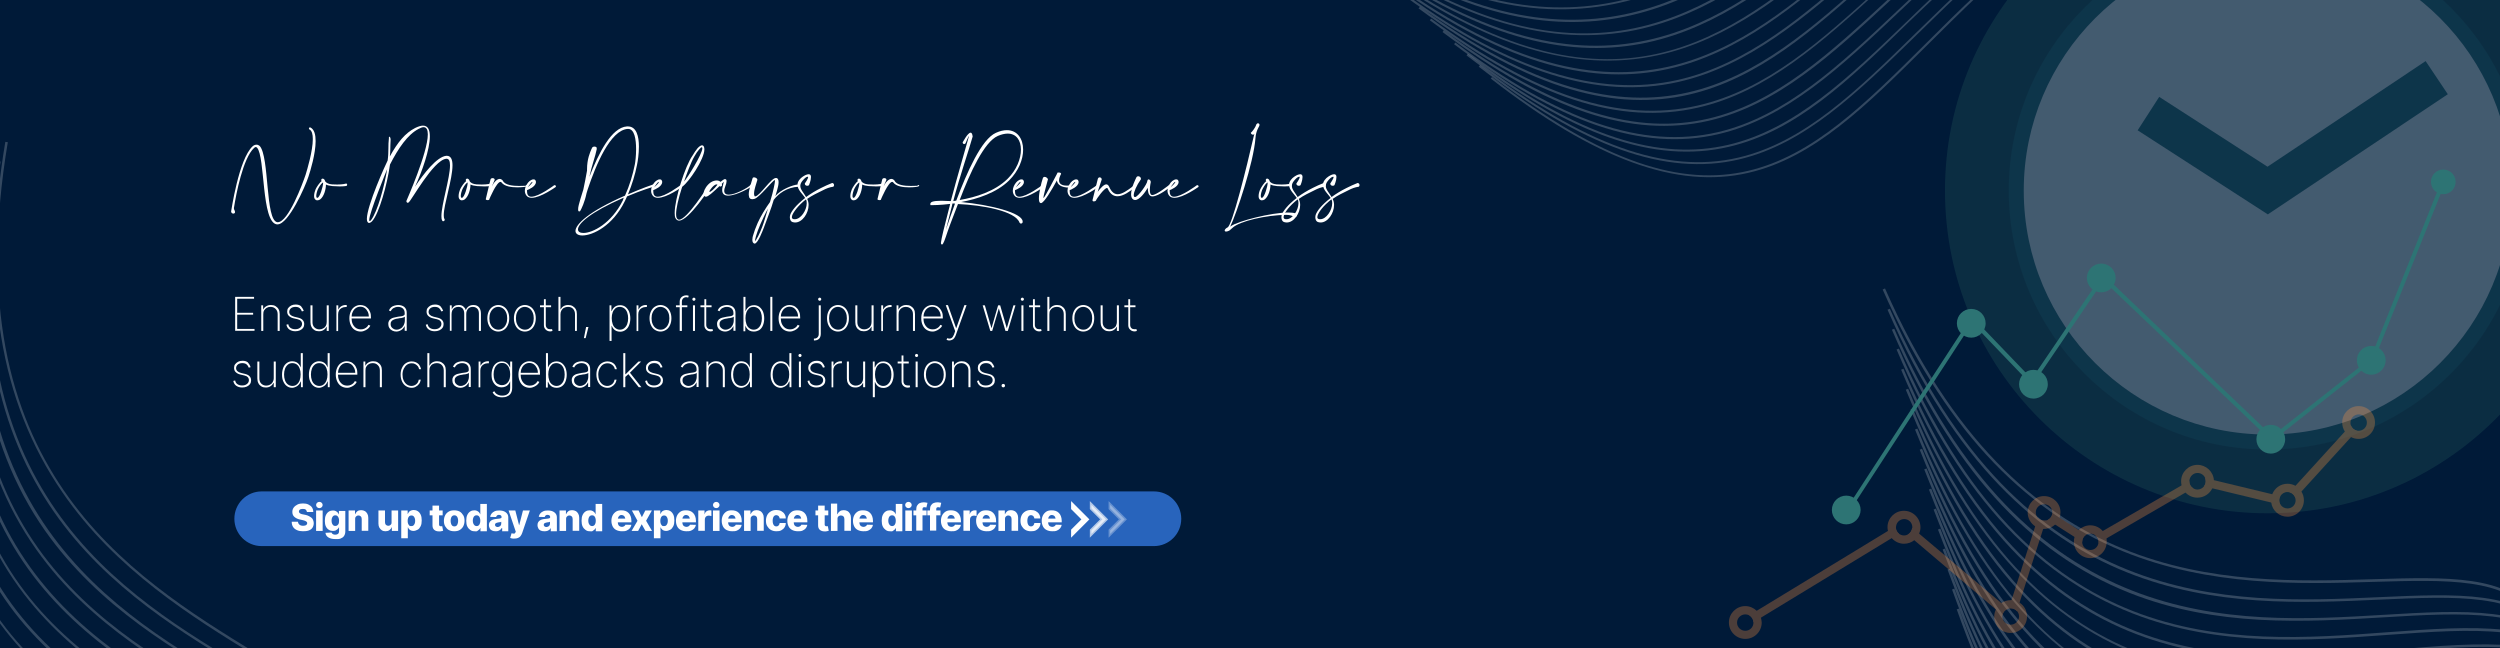 <svg xmlns="http://www.w3.org/2000/svg" width="1600" height="415" fill="none"><rect width="100%" height="100%" fill="#333333" stroke="none"/><g clip-path="url(#a)"><path fill="#001A38" d="M1601-1H-1v417h1602V-1Z"/><path fill="#001A38" d="M1601-1H-1v417h1602V-1Z" opacity=".2"/><path fill="#fff" d="M150.5 211.8V190h12.1v1.2h-10.8v9H162v1.2h-10.2v9.1h11.1v1.2h-12.4v.1ZM168.501 201.2v10.6h-1.3v-16.4h1.2v2.6h.1c.4-.8 1-1.5 1.9-2 .8-.5 1.8-.8 3-.8 1.1 0 2.1.2 2.9.7.8.5 1.5 1.1 2 2 .5.9.7 1.9.7 3.1v10.8h-1.3v-10.7c0-1.4-.4-2.5-1.3-3.4-.9-.9-1.9-1.3-3.3-1.3-.9 0-1.7.2-2.4.6-.7.4-1.3 1-1.7 1.7-.4.7-.5 1.5-.5 2.5ZM194.401 199l-1.2.3c-.3-.9-.8-1.6-1.4-2.1-.6-.5-1.5-.8-2.7-.8-1.2 0-2.2.3-2.9.9-.7.6-1.1 1.4-1.1 2.3 0 .8.3 1.4.8 1.9s1.3.9 2.4 1.2l2.5.6c1.3.3 2.3.8 2.9 1.5.7.7 1 1.6 1 2.6 0 .9-.2 1.7-.7 2.4-.5.7-1.2 1.2-2 1.6-.9.4-1.9.6-3 .6-1.5 0-2.8-.4-3.8-1.1-1-.7-1.6-1.7-1.9-3.1l1.2-.3c.2 1.1.7 1.9 1.5 2.4s1.7.8 2.9.8c1.3 0 2.4-.3 3.2-1 .8-.6 1.2-1.5 1.2-2.4 0-1.5-1-2.6-2.9-3l-2.6-.6c-1.3-.3-2.3-.9-3-1.6-.7-.7-1-1.6-1-2.7 0-.9.2-1.7.7-2.3.5-.6 1.1-1.2 1.9-1.6.8-.4 1.7-.6 2.8-.6 1.4 0 2.5.3 3.4 1 .7.9 1.4 1.9 1.8 3.1ZM209.101 206v-10.6h1.3v16.4h-1.3v-2.7h-.1c-.4.8-1 1.5-1.9 2.1-.9.6-1.9.8-3 .8s-2-.2-2.8-.7c-.8-.5-1.5-1.1-1.9-2-.5-.9-.7-1.9-.7-3.1v-10.8h1.3v10.8c0 1.4.4 2.5 1.2 3.3.8.8 1.9 1.3 3.2 1.3.9 0 1.6-.2 2.4-.6.8-.4 1.3-.9 1.7-1.6.4-.7.6-1.6.6-2.6ZM215.301 211.8v-16.4h1.2v2.6h.1c.4-.8 1-1.5 1.8-2s1.8-.8 2.9-.8h.6v1.3h-.8c-.9 0-1.7.2-2.4.6-.7.4-1.3.9-1.7 1.6-.4.7-.6 1.5-.6 2.4v10.8h-1.1v-.1ZM230.902 212.2c-1.5 0-2.8-.4-3.9-1.1-1.1-.7-1.9-1.7-2.5-3-.6-1.3-.9-2.7-.9-4.4 0-1.6.3-3.1.9-4.4.6-1.3 1.4-2.3 2.5-3 1.1-.7 2.2-1.1 3.6-1.1.9 0 1.8.2 2.6.5s1.5.9 2.2 1.6c.7.7 1.1 1.5 1.5 2.5.4 1 .5 2.1.5 3.4v.6h-13v-1.2h12.3l-.6.5c0-1.3-.2-2.4-.7-3.5-.5-1-1.1-1.8-1.9-2.4-.8-.6-1.8-.9-2.9-.9-1.1 0-2.1.3-2.9.9-.9.6-1.5 1.4-2 2.5s-.7 2.2-.7 3.4v.5c0 1.4.2 2.6.7 3.7.5 1.1 1.2 1.9 2.1 2.6.9.6 2 .9 3.2.9.9 0 1.7-.2 2.3-.5.6-.3 1.2-.7 1.6-1.1.4-.4.7-.9.9-1.3l1.2.5c-.2.5-.6 1.1-1.1 1.6-.5.5-1.2 1-2 1.4-.8.4-1.9.8-3 .8ZM253.7 212.2c-.9 0-1.8-.2-2.6-.6-.8-.4-1.4-.9-1.9-1.7-.5-.8-.7-1.6-.7-2.6 0-.7.1-1.3.4-1.8.2-.5.6-1 1.1-1.3.5-.4 1.1-.7 1.9-.9.8-.2 1.7-.4 2.8-.6.8-.1 1.6-.2 2.2-.3.6-.1 1.2-.3 1.5-.5.4-.2.6-.5.6-.9v-.7c0-1.2-.4-2.1-1.1-2.8-.7-.7-1.8-1.1-3.1-1.1-1.2 0-2.1.3-3 .8-.8.5-1.4 1.2-1.7 2l-1.2-.5c.3-.8.8-1.4 1.4-2 .6-.5 1.3-.9 2.1-1.1.8-.2 1.6-.4 2.4-.4.7 0 1.4.1 2.1.3.7.2 1.3.5 1.8.9s.9 1 1.2 1.6c.3.7.4 1.4.4 2.3v11.4H259v-2.9h-.1c-.3.6-.7 1.2-1.2 1.7s-1.1.9-1.8 1.2c-.7.3-1.4.5-2.2.5Zm.1-1.2c1 0 1.9-.3 2.7-.8.8-.5 1.4-1.2 1.9-2.1.4-.9.7-1.9.7-3v-2.4c-.2.1-.4.3-.7.4-.3.1-.7.2-1 .3-.3.1-.8.2-1.2.2-.4 0-.8.1-1.2.2-1.2.1-2.2.4-2.9.7-.7.3-1.3.7-1.6 1.2-.4.5-.5 1.1-.5 1.7 0 1.1.4 2 1.2 2.6.8.6 1.4 1 2.6 1ZM283.6 199l-1.2.3c-.3-.9-.8-1.6-1.4-2.1-.6-.5-1.5-.8-2.7-.8-1.2 0-2.2.3-2.9.9-.7.6-1.1 1.4-1.1 2.3 0 .8.3 1.4.8 1.9s1.3.9 2.4 1.2l2.5.6c1.3.3 2.3.8 2.9 1.5.7.7 1 1.6 1 2.6 0 .9-.2 1.7-.7 2.4-.5.7-1.2 1.2-2 1.6-.9.4-1.9.6-3 .6-1.5 0-2.8-.4-3.8-1.1-1-.7-1.6-1.7-1.9-3.1l1.2-.3c.2 1.1.7 1.9 1.5 2.4s1.7.8 2.9.8c1.3 0 2.4-.3 3.2-1 .8-.6 1.2-1.5 1.2-2.4 0-1.5-1-2.6-2.9-3l-2.6-.6c-1.3-.3-2.3-.9-3-1.6-.7-.7-1-1.6-1-2.7 0-.9.2-1.7.7-2.3.5-.6 1.1-1.2 1.9-1.6.8-.4 1.7-.6 2.8-.6 1.4 0 2.5.3 3.4 1 .8.9 1.4 1.9 1.8 3.1ZM287.9 211.8v-16.4h1.2v2.5h.1c.3-.8.9-1.5 1.6-2 .8-.5 1.7-.7 2.8-.7 1.2 0 2.2.3 2.9.9.7.6 1.3 1.3 1.6 2.3h.1c.3-1 .9-1.7 1.7-2.3.8-.6 1.8-.9 3.1-.9 1.6 0 2.8.5 3.6 1.5.8 1 1.2 2.4 1.2 4.1v11h-1.3v-11c0-1.4-.3-2.5-1-3.2-.7-.7-1.6-1.2-2.9-1.2-1.3 0-2.4.4-3.1 1.3-.7.9-1.1 1.9-1.1 3.2v10.9h-1.3v-11.1c0-1.3-.3-2.3-.9-3.1-.6-.8-1.6-1.2-2.9-1.2-.9 0-1.6.2-2.3.6-.7.4-1.1 1-1.5 1.6-.3.7-.5 1.5-.5 2.4v10.7h-1.1v.1ZM318.9 212.2c-1.3 0-2.5-.4-3.6-1.1-1.1-.7-1.9-1.7-2.5-3-.6-1.3-.9-2.7-.9-4.4 0-1.7.3-3.1.9-4.4.6-1.3 1.4-2.3 2.5-3 1.1-.7 2.3-1.1 3.6-1.1 1.3 0 2.5.4 3.6 1.1 1.1.7 1.9 1.7 2.5 3 .6 1.3.9 2.7.9 4.4 0 1.6-.3 3.1-.9 4.4-.6 1.3-1.4 2.3-2.5 3-1.1.7-2.3 1.1-3.6 1.1Zm0-1.2c1.2 0 2.2-.3 3-1 .9-.6 1.5-1.5 2-2.6s.7-2.3.7-3.7c0-1.3-.2-2.6-.7-3.7-.5-1.1-1.1-2-2-2.6-.8-.6-1.9-1-3-1s-2.1.3-3 1c-.9.7-1.5 1.5-2 2.6s-.7 2.3-.7 3.7c0 1.4.2 2.6.7 3.7.5 1.1 1.1 2 2 2.6.8.6 1.8 1 3 1ZM335.9 212.2c-1.3 0-2.5-.4-3.6-1.1-1.1-.7-1.9-1.7-2.5-3-.6-1.3-.9-2.7-.9-4.4 0-1.7.3-3.1.9-4.4.6-1.3 1.4-2.3 2.5-3 1.1-.7 2.3-1.1 3.6-1.1 1.3 0 2.5.4 3.6 1.1 1.1.7 1.9 1.7 2.5 3 .6 1.3.9 2.7.9 4.4 0 1.6-.3 3.1-.9 4.4-.6 1.3-1.4 2.3-2.5 3-1.1.7-2.2 1.1-3.6 1.1Zm0-1.2c1.2 0 2.2-.3 3-1 .9-.6 1.5-1.5 2-2.6s.7-2.3.7-3.7c0-1.3-.2-2.6-.7-3.7-.5-1.1-1.1-2-2-2.6-.8-.6-1.9-1-3-1s-2.1.3-3 1c-.9.7-1.5 1.5-2 2.6s-.7 2.3-.7 3.7c0 1.4.2 2.6.7 3.7.5 1.1 1.1 2 2 2.6.9.6 1.9 1 3 1ZM352.702 195.4v1.2h-7.1v-1.2h7.1Zm-4.7-3.9h1.3v16.4c0 .9.3 1.6.8 2.1s1.2.7 2 .7h.6c.2 0 .4-.1.6-.1l.3 1.2c-.2.1-.5.2-.7.2-.2 0-.5.1-.8.1-1.1 0-2.1-.4-2.8-1.1-.8-.7-1.2-1.7-1.2-2.8v-16.7h-.1ZM358.7 201.2v10.6h-1.3V190h1.3v8h.1c.4-.8 1-1.5 1.8-2s1.8-.8 3-.8c1.1 0 2.1.2 2.9.7.8.5 1.5 1.1 2 2 .5.9.7 1.9.7 3.1v10.8H368v-10.7c0-1.4-.4-2.5-1.2-3.4-.8-.9-1.9-1.3-3.3-1.3-.9 0-1.7.2-2.5.6-.8.4-1.3 1-1.7 1.7-.4.7-.6 1.5-.6 2.5ZM373.701 216.4l1.4-7.1h1.5l-1.8 7.1h-1.1ZM390.102 217.9v-22.5h1.2v3.7h.2c.2-.7.6-1.3 1.1-1.9.5-.6 1.1-1.1 1.8-1.4.7-.3 1.5-.5 2.5-.5 1.3 0 2.5.4 3.4 1.1.9.7 1.7 1.7 2.3 3 .5 1.3.8 2.7.8 4.4 0 1.7-.3 3.1-.8 4.4-.5 1.3-1.3 2.3-2.3 3-1 .7-2.1 1.1-3.4 1.1-.9 0-1.8-.2-2.5-.5s-1.3-.8-1.8-1.4c-.5-.6-.8-1.2-1.1-1.9h-.1v9.7h-1.3v-.3Zm6.6-6.9c1.1 0 2.1-.3 2.9-1 .8-.7 1.4-1.5 1.8-2.6.4-1.1.6-2.3.6-3.7 0-1.4-.2-2.6-.6-3.7-.4-1.1-1-2-1.8-2.6-.8-.6-1.8-1-2.9-1-1.1 0-2.1.3-2.8.9-.7.6-1.4 1.5-1.8 2.6-.4 1.1-.6 2.3-.6 3.7 0 1.4.2 2.6.6 3.8.4 1.2 1 2 1.8 2.6.8.6 1.7 1 2.8 1ZM407.4 211.8v-16.4h1.2v2.6h.1c.4-.8 1-1.5 1.8-2s1.8-.8 2.9-.8h.6v1.3h-.8c-.9 0-1.7.2-2.4.6-.7.4-1.3.9-1.7 1.6-.4.7-.6 1.5-.6 2.4v10.8h-1.1v-.1ZM422.701 212.2c-1.3 0-2.5-.4-3.6-1.1-1.1-.7-1.9-1.7-2.5-3-.6-1.3-.9-2.7-.9-4.4 0-1.7.3-3.1.9-4.4.6-1.3 1.4-2.3 2.5-3 1.1-.7 2.3-1.1 3.6-1.1 1.3 0 2.5.4 3.6 1.1 1.1.7 1.9 1.7 2.5 3 .6 1.3.9 2.7.9 4.4 0 1.6-.3 3.1-.9 4.4-.6 1.3-1.4 2.3-2.5 3-1.1.7-2.3 1.1-3.6 1.1Zm0-1.2c1.2 0 2.2-.3 3-1 .9-.6 1.5-1.5 2-2.6s.7-2.3.7-3.7c0-1.3-.2-2.6-.7-3.7-.5-1.1-1.1-2-2-2.6-.8-.6-1.9-1-3-1s-2.1.3-3 1c-.9.7-1.5 1.5-2 2.6s-.7 2.3-.7 3.7c0 1.4.2 2.6.7 3.7.5 1.1 1.1 2 2 2.6.8.6 1.8 1 3 1ZM439.902 195.4v1.2h-7.3v-1.2h7.3Zm-4.9 16.4v-18.9c0-.8.2-1.5.6-2.1.4-.6.9-1 1.5-1.3.6-.3 1.3-.5 2-.5.4 0 .7 0 1 .1.3.1.5.1.7.2l-.4 1.2c-.2-.1-.3-.1-.5-.2-.2 0-.4-.1-.7-.1-.8 0-1.5.3-2 .8s-.8 1.2-.8 2.1v18.7h-1.4ZM444.102 192.5c-.3 0-.5-.1-.7-.3-.2-.2-.3-.4-.3-.7 0-.3.1-.5.3-.7.2-.2.4-.3.7-.3.3 0 .5.1.7.3.2.2.3.4.3.7 0 .3-.1.5-.3.7-.2.2-.4.3-.7.3Zm-.6 19.3v-16.4h1.3v16.4h-1.3ZM455.401 195.4v1.2h-7.1v-1.2h7.1Zm-4.7-3.9h1.3v16.4c0 .9.3 1.6.8 2.1s1.2.7 2 .7h.6c.2 0 .4-.1.6-.1l.3 1.2c-.2.1-.5.2-.7.2-.2 0-.5.1-.8.1-1.1 0-2.1-.4-2.8-1.1-.8-.7-1.2-1.7-1.2-2.8v-16.7h-.1ZM464.1 212.2c-.9 0-1.8-.2-2.6-.6-.8-.4-1.4-.9-1.9-1.7-.5-.8-.7-1.6-.7-2.6 0-.7.1-1.3.4-1.8.2-.5.6-1 1.1-1.3.5-.4 1.1-.7 1.9-.9.8-.2 1.7-.4 2.8-.6.8-.1 1.6-.2 2.2-.3.6-.1 1.2-.3 1.5-.5.4-.2.6-.5.6-.9v-.7c0-1.2-.4-2.1-1.1-2.8-.7-.7-1.8-1.1-3.1-1.1-1.2 0-2.1.3-3 .8-.8.5-1.4 1.2-1.7 2l-1.2-.5c.3-.8.8-1.4 1.4-2 .6-.5 1.3-.9 2.1-1.1.8-.2 1.6-.4 2.4-.4.7 0 1.4.1 2.1.3.7.2 1.3.5 1.8.9s.9 1 1.2 1.6c.3.7.4 1.4.4 2.3v11.4h-1.3v-2.9h-.1c-.3.6-.7 1.2-1.2 1.7s-1.1.9-1.8 1.2c-.7.3-1.3.5-2.2.5Zm.2-1.2c1 0 1.9-.3 2.7-.8.8-.5 1.4-1.2 1.9-2.1.4-.9.7-1.9.7-3v-2.4c-.2.1-.4.3-.7.4-.3.1-.7.2-1 .3-.3.1-.8.2-1.2.2-.4 0-.8.1-1.2.2-1.2.1-2.2.4-2.9.7-.7.3-1.3.7-1.6 1.2-.4.5-.5 1.1-.5 1.7 0 1.1.4 2 1.2 2.6.8.6 1.4 1 2.6 1ZM482.401 212.2c-.9 0-1.8-.2-2.5-.5s-1.3-.8-1.8-1.4c-.5-.6-.8-1.2-1.1-1.9v3.6h-1.2v-22h1.3v9.1h.1c.2-.7.6-1.3 1.1-1.9.5-.6 1.1-1.1 1.8-1.4.7-.3 1.5-.5 2.5-.5 1.3 0 2.5.4 3.4 1.1.9.7 1.7 1.7 2.3 3 .5 1.3.8 2.7.8 4.4 0 1.7-.3 3.1-.8 4.4-.5 1.3-1.3 2.3-2.3 3-1.1.6-2.2 1-3.6 1Zm-.1-1.2c1.1 0 2.1-.3 2.9-1 .8-.7 1.4-1.5 1.8-2.6.4-1.1.6-2.3.6-3.7 0-1.4-.2-2.6-.6-3.7-.4-1.1-1-2-1.8-2.6-.8-.6-1.8-1-2.9-1-1.1 0-2.1.3-2.8.9-.7.6-1.4 1.5-1.8 2.6-.4 1.1-.6 2.3-.6 3.7 0 1.4.2 2.6.6 3.8.4 1.2 1 2 1.8 2.6.8.6 1.7 1 2.8 1ZM494.3 190v21.8H493V190h1.3ZM505.601 212.2c-1.5 0-2.8-.4-3.9-1.1-1.1-.7-1.9-1.7-2.5-3-.6-1.3-.9-2.7-.9-4.4 0-1.6.3-3.1.9-4.4.6-1.3 1.4-2.3 2.5-3 1.1-.7 2.2-1.1 3.6-1.1.9 0 1.8.2 2.6.5s1.5.9 2.2 1.6c.7.7 1.1 1.5 1.5 2.5.4 1 .5 2.1.5 3.4v.6h-13v-1.2h12.3l-.6.5c0-1.3-.2-2.4-.7-3.5-.5-1-1.1-1.8-1.9-2.4-.8-.6-1.8-.9-2.9-.9-1.1 0-2.1.3-2.9.9-.9.6-1.5 1.4-2 2.5s-.7 2.2-.7 3.4v.5c0 1.4.2 2.6.7 3.7.5 1.1 1.2 1.9 2.1 2.6.9.6 2 .9 3.2.9.9 0 1.7-.2 2.3-.5.6-.3 1.2-.7 1.6-1.1.4-.4.7-.9.9-1.3l1.2.5c-.2.5-.6 1.1-1.1 1.6-.5.5-1.2 1-2 1.4-.8.4-2 .8-3 .8ZM524 195.4h1.3v18.4c0 .8-.2 1.6-.5 2.2-.3.6-.8 1.1-1.4 1.4-.6.3-1.3.5-2.1.5h-.4v-1.2h.3c.8 0 1.5-.3 2-.8s.8-1.2.8-2.1v-18.4Zm.6-2.9c-.3 0-.5-.1-.7-.3-.2-.2-.3-.4-.3-.7 0-.3.1-.5.3-.7.2-.2.4-.3.7-.3.3 0 .5.1.7.3.2.2.3.4.3.7 0 .3-.1.5-.3.7-.2.2-.4.3-.7.3ZM536.301 212.2c-1.3 0-2.5-.4-3.6-1.1-1.1-.7-1.9-1.7-2.5-3-.6-1.3-.9-2.7-.9-4.4 0-1.7.3-3.1.9-4.4.6-1.3 1.4-2.3 2.5-3 1.1-.7 2.3-1.1 3.6-1.1 1.3 0 2.5.4 3.6 1.1 1.1.7 1.9 1.7 2.5 3 .6 1.3.9 2.7.9 4.4 0 1.6-.3 3.1-.9 4.4-.6 1.3-1.4 2.3-2.5 3-1.1.7-2.2 1.1-3.6 1.1Zm0-1.2c1.2 0 2.2-.3 3-1 .9-.6 1.5-1.5 2-2.6s.7-2.3.7-3.7c0-1.3-.2-2.6-.7-3.7-.5-1.1-1.1-2-2-2.6-.8-.6-1.9-1-3-1s-2.1.3-3 1c-.9.7-1.5 1.5-2 2.6s-.7 2.3-.7 3.7c0 1.4.2 2.6.7 3.7.5 1.1 1.1 2 2 2.6.9.6 1.9 1 3 1ZM557.8 206v-10.6h1.3v16.4h-1.3v-2.7h-.1c-.4.8-1 1.5-1.9 2.1-.9.6-1.9.8-3 .8s-2-.2-2.8-.7c-.8-.5-1.5-1.1-1.9-2-.5-.9-.7-1.9-.7-3.1v-10.8h1.3v10.8c0 1.4.4 2.5 1.2 3.3.8.8 1.9 1.3 3.2 1.3.9 0 1.6-.2 2.4-.6.8-.4 1.3-.9 1.7-1.6.4-.7.6-1.6.6-2.6ZM564 211.8v-16.4h1.2v2.6h.1c.4-.8 1-1.5 1.8-2s1.8-.8 2.9-.8h.6v1.3h-.8c-.9 0-1.7.2-2.4.6-.7.4-1.3.9-1.7 1.6-.4.7-.6 1.5-.6 2.4v10.8H564v-.1ZM575.101 201.2v10.6h-1.3v-16.4h1.2v2.6h.1c.4-.8 1-1.5 1.9-2 .8-.5 1.8-.8 3-.8 1.1 0 2.1.2 2.9.7.8.5 1.5 1.1 2 2 .5.9.7 1.9.7 3.1v10.8h-1.3v-10.7c0-1.4-.4-2.5-1.3-3.4-.8-.8-1.9-1.3-3.3-1.3-.9 0-1.7.2-2.4.6-.7.4-1.3 1-1.7 1.7-.4.7-.5 1.5-.5 2.5ZM596.902 212.2c-1.5 0-2.8-.4-3.9-1.1-1.1-.7-1.9-1.7-2.5-3-.6-1.3-.9-2.7-.9-4.4 0-1.6.3-3.1.9-4.4.6-1.3 1.4-2.3 2.5-3 1.1-.7 2.2-1.1 3.6-1.1.9 0 1.8.2 2.6.5s1.5.9 2.2 1.6c.6.7 1.1 1.5 1.5 2.5.4 1 .5 2.1.5 3.4v.6h-13v-1.2h12.3l-.6.5c0-1.3-.2-2.4-.7-3.5-.5-1-1.1-1.8-1.9-2.4-.8-.6-1.8-.9-2.9-.9-1.1 0-2.1.3-2.9.9-.9.6-1.5 1.4-2 2.5s-.7 2.2-.7 3.4v.5c0 1.4.2 2.6.7 3.7.5 1.1 1.2 1.9 2.1 2.6.9.6 2 .9 3.2.9.9 0 1.7-.2 2.3-.5.6-.3 1.2-.7 1.6-1.1.4-.4.7-.9.9-1.3l1.2.5c-.2.5-.6 1.1-1.2 1.6s-1.2 1-2 1.4c-.8.4-1.8.8-2.9.8ZM607.701 217.9c-.3 0-.7 0-1-.1l-.9-.3.4-1.1.2.1c1 .3 1.8.3 2.5-.1s1.2-1.2 1.7-2.4l.7-2.1-6-16.6h1.4l5.2 14.7h.1l5.2-14.7h1.4l-6.9 19.2c-.3.7-.6 1.4-1 1.9s-.8.9-1.4 1.1c-.6.2-.9.4-1.6.4ZM633.8 211.8l-4.9-16.4h1.4l4.2 14.5h.1l4.2-14.5h1.3l4.2 14.5h.1l4.2-14.5h1.3l-4.9 16.4h-1.5l-4.2-14.3h-.1l-4.2 14.3h-1.2ZM654.301 192.5c-.3 0-.5-.1-.7-.3-.2-.2-.3-.4-.3-.7 0-.3.1-.5.3-.7.2-.2.4-.3.7-.3.3 0 .5.1.7.3.2.2.3.4.3.7 0 .3-.1.5-.3.7-.2.2-.4.3-.7.3Zm-.6 19.3v-16.4h1.3v16.4h-1.3ZM665.702 195.4v1.2h-7.1v-1.2h7.1Zm-4.7-3.9h1.3v16.4c0 .9.3 1.6.8 2.1s1.2.7 2 .7h.6c.2 0 .4-.1.6-.1l.3 1.2c-.2.1-.5.2-.7.2-.2 0-.5.1-.8.1-1.1 0-2.1-.4-2.8-1.1-.8-.7-1.2-1.7-1.2-2.8v-16.7h-.1ZM671.601 201.2v10.6h-1.3V190h1.3v8h.1c.4-.8 1-1.5 1.8-2s1.8-.8 3-.8c1.1 0 2.1.2 2.9.7.8.5 1.5 1.1 2 2 .5.9.7 1.9.7 3.1v10.8h-1.3v-10.7c0-1.4-.4-2.5-1.2-3.4-.8-.9-1.9-1.3-3.3-1.3-.9 0-1.7.2-2.5.6-.7.4-1.3 1-1.7 1.7-.4.7-.5 1.5-.5 2.5ZM693.301 212.2c-1.3 0-2.5-.4-3.6-1.1-1.1-.7-1.9-1.7-2.5-3-.6-1.3-.9-2.7-.9-4.4 0-1.7.3-3.1.9-4.4.6-1.3 1.4-2.3 2.5-3 1.1-.7 2.3-1.1 3.6-1.1 1.3 0 2.5.4 3.6 1.1 1.1.7 1.9 1.7 2.5 3 .6 1.3.9 2.7.9 4.4 0 1.6-.3 3.1-.9 4.4-.6 1.3-1.4 2.3-2.5 3-1.1.7-2.3 1.1-3.6 1.1Zm0-1.2c1.2 0 2.2-.3 3-1 .9-.6 1.5-1.5 2-2.6s.7-2.3.7-3.7c0-1.3-.2-2.6-.7-3.7-.5-1.1-1.1-2-2-2.6-.8-.6-1.9-1-3-1s-2.1.3-3 1c-.9.7-1.5 1.5-2 2.6s-.7 2.3-.7 3.7c0 1.4.2 2.6.7 3.7.5 1.1 1.1 2 2 2.6.8.6 1.8 1 3 1ZM714.8 206v-10.6h1.3v16.4h-1.3v-2.7h-.1c-.4.8-1 1.5-1.9 2.1-.9.6-1.9.8-3 .8s-2-.2-2.8-.7c-.8-.5-1.5-1.1-1.9-2-.5-.9-.7-1.9-.7-3.1v-10.8h1.3v10.8c0 1.4.4 2.5 1.2 3.3.8.8 1.9 1.3 3.2 1.3.9 0 1.6-.2 2.4-.6.7-.4 1.3-.9 1.7-1.6.3-.8.6-1.6.6-2.6ZM726.702 195.4v1.2h-7.1v-1.2h7.1Zm-4.7-3.9h1.3v16.4c0 .9.3 1.6.8 2.1s1.2.7 2 .7h.6c.2 0 .4-.1.6-.1l.3 1.2c-.2.1-.5.2-.7.2-.2 0-.5.1-.8.1-1.1 0-2.1-.4-2.8-1.1-.8-.7-1.2-1.7-1.2-2.8v-16.7h-.1ZM160.401 235l-1.2.3c-.3-.9-.8-1.6-1.4-2.1-.6-.5-1.5-.8-2.7-.8-1.2 0-2.2.3-2.9.9-.7.6-1.1 1.4-1.1 2.3 0 .8.3 1.4.8 1.9s1.3.9 2.4 1.2l2.5.6c1.3.3 2.3.8 2.9 1.5.7.7 1 1.6 1 2.6 0 .9-.2 1.7-.7 2.4-.5.7-1.2 1.2-2 1.6-.9.4-1.9.6-3 .6-1.5 0-2.8-.4-3.8-1.1-1-.7-1.6-1.7-1.9-3.1l1.2-.3c.2 1.1.7 1.9 1.5 2.4s1.7.8 2.9.8c1.3 0 2.4-.3 3.2-1 .8-.6 1.2-1.5 1.2-2.4 0-1.5-1-2.6-2.9-3l-2.6-.6c-1.3-.3-2.3-.9-3-1.6-.7-.7-1-1.6-1-2.7 0-.9.2-1.7.7-2.3.5-.6 1.1-1.2 1.9-1.6.8-.4 1.7-.6 2.8-.6 1.4 0 2.5.3 3.4 1 .8.9 1.4 1.9 1.8 3.1ZM175.201 242v-10.6h1.3v16.4h-1.3v-2.7h-.2c-.4.8-1 1.5-1.9 2.1-.9.6-1.9.8-3 .8s-2-.2-2.8-.7c-.8-.5-1.5-1.1-1.9-2-.5-.9-.7-1.9-.7-3.1v-10.8h1.3v10.8c0 1.4.4 2.5 1.2 3.3.8.8 1.9 1.3 3.2 1.3.9 0 1.6-.2 2.4-.6.8-.4 1.3-.9 1.7-1.6.4-.7.7-1.6.7-2.6ZM187 248.2c-1.3 0-2.5-.4-3.4-1.1-1-.7-1.7-1.7-2.3-3-.6-1.3-.8-2.7-.8-4.4 0-1.6.3-3.1.8-4.4.5-1.3 1.3-2.3 2.3-3 1-.7 2.1-1.1 3.4-1.1.9 0 1.8.2 2.5.5s1.3.8 1.8 1.4c.5.6.8 1.2 1.1 1.9h.1v-9h1.3v21.8h-1.2v-3.6h-.2c-.3.7-.6 1.4-1.1 1.9-.5.5-1.1 1.1-1.8 1.4-.7.3-1.6.7-2.5.7Zm.1-1.2c1.1 0 2.1-.3 2.9-1 .8-.7 1.4-1.5 1.8-2.6.4-1.1.6-2.4.6-3.8s-.2-2.6-.6-3.7c-.4-1.1-1-2-1.8-2.6-.8-.6-1.8-.9-2.9-.9-1.1 0-2.1.3-2.9 1-.8.7-1.4 1.5-1.8 2.6-.4 1.1-.6 2.3-.6 3.7 0 1.4.2 2.6.6 3.7.4 1.1 1 2 1.8 2.6.8.6 1.8 1 2.9 1ZM204.201 248.2c-1.3 0-2.5-.4-3.4-1.1-1-.7-1.7-1.7-2.3-3-.6-1.3-.8-2.7-.8-4.4 0-1.6.3-3.1.8-4.4.5-1.3 1.3-2.3 2.3-3 1-.7 2.1-1.1 3.4-1.1.9 0 1.8.2 2.5.5s1.3.8 1.8 1.4c.5.6.8 1.2 1.1 1.9h.1v-9h1.3v21.8h-1.2v-3.6h-.2c-.3.7-.6 1.4-1.1 1.9-.5.5-1.1 1.1-1.8 1.4-.7.3-1.5.7-2.5.7Zm.1-1.2c1.1 0 2.1-.3 2.9-1 .8-.7 1.4-1.5 1.8-2.6.4-1.1.6-2.4.6-3.8s-.2-2.6-.6-3.7c-.4-1.1-1-2-1.8-2.6-.8-.6-1.8-.9-2.9-.9-1.1 0-2.1.3-2.9 1-.8.7-1.4 1.5-1.8 2.6-.4 1.1-.6 2.3-.6 3.7 0 1.4.2 2.6.6 3.7.4 1.1 1 2 1.8 2.6.8.6 1.8 1 2.9 1ZM222.2 248.2c-1.5 0-2.8-.4-3.9-1.1-1.1-.7-1.9-1.7-2.5-3-.6-1.3-.9-2.7-.9-4.4 0-1.6.3-3.1.9-4.4.6-1.3 1.4-2.3 2.5-3 1.1-.7 2.2-1.1 3.6-1.1.9 0 1.8.2 2.6.5s1.5.9 2.2 1.6c.7.7 1.1 1.5 1.5 2.5.4 1 .5 2.1.5 3.4v.6h-13v-1.2H228l-.6.5c0-1.3-.2-2.4-.7-3.5-.5-1-1.1-1.8-1.9-2.4-.8-.6-1.8-.9-2.9-.9-1.1 0-2.1.3-2.9.9-.9.6-1.5 1.4-2 2.5s-.7 2.2-.7 3.4v.5c0 1.4.2 2.6.7 3.7.5 1.1 1.2 1.9 2.1 2.6.9.6 2 .9 3.2.9.9 0 1.7-.2 2.3-.5.6-.3 1.2-.7 1.6-1.1.4-.4.7-.9.9-1.3l1.2.5c-.2.5-.6 1.1-1.1 1.6-.5.5-1.2 1-2 1.4-.8.4-1.9.8-3 .8ZM233.902 237.2v10.6h-1.3v-16.4h1.2v2.6h.1c.4-.8 1-1.5 1.9-2 .8-.5 1.8-.8 3-.8 1.1 0 2.1.2 2.9.7.8.5 1.5 1.1 2 2 .5.9.7 1.9.7 3.1v10.8h-1.3v-10.7c0-1.4-.4-2.5-1.3-3.4-.9-.9-1.9-1.3-3.3-1.3-.9 0-1.7.2-2.4.6-.7.4-1.3 1-1.7 1.7-.4.7-.5 1.5-.5 2.5ZM263.5 248.2c-1.4 0-2.6-.4-3.7-1.1-1.1-.7-1.9-1.7-2.5-3-.6-1.3-.9-2.7-.9-4.4 0-1.7.3-3.1.9-4.3.6-1.3 1.4-2.3 2.5-3 1.1-.7 2.3-1.1 3.7-1.1 1 0 2 .2 2.8.6.8.4 1.6 1 2.1 1.8s.9 1.6 1.1 2.6h-1.3c-.1-.7-.4-1.4-.8-1.9s-1-1-1.7-1.4c-.7-.4-1.4-.5-2.2-.5-1.1 0-2.1.3-3 .9-.9.6-1.5 1.5-2.1 2.6-.5 1.1-.8 2.3-.8 3.7 0 1.4.2 2.6.7 3.7.5 1.1 1.2 2 2 2.6.8.6 1.9 1 3 1 1.2 0 2.2-.4 3.1-1.1.9-.7 1.4-1.7 1.6-2.9h1.3c-.2 1-.5 1.9-1.1 2.7-.6.8-1.3 1.4-2.1 1.8-.6.4-1.5.7-2.6.7ZM274.8 237.2v10.6h-1.3V226h1.3v8h.1c.4-.8 1-1.5 1.8-2s1.8-.8 3-.8c1.1 0 2.1.2 2.9.7.8.5 1.5 1.1 2 2 .5.9.7 1.9.7 3.1v10.8H284v-10.7c0-1.4-.4-2.5-1.2-3.4-.8-.9-1.9-1.3-3.3-1.3-.9 0-1.7.2-2.5.6-.8.4-1.3 1-1.7 1.7-.4.7-.5 1.5-.5 2.5ZM294.7 248.2c-.9 0-1.8-.2-2.6-.6-.8-.4-1.4-.9-1.9-1.7-.5-.8-.7-1.6-.7-2.6 0-.7.1-1.3.4-1.8.2-.5.6-1 1.1-1.3.5-.4 1.1-.7 1.9-.9.8-.2 1.7-.4 2.8-.6.8-.1 1.6-.2 2.2-.3.6-.1 1.2-.3 1.5-.5.4-.2.6-.5.6-.9v-.7c0-1.2-.4-2.1-1.1-2.8-.7-.7-1.8-1.1-3.1-1.1-1.2 0-2.1.3-3 .8-.8.5-1.4 1.2-1.7 2l-1.2-.5c.3-.8.8-1.4 1.4-2 .6-.5 1.3-.9 2.1-1.1.8-.2 1.6-.4 2.4-.4.7 0 1.4.1 2.1.3.7.2 1.3.5 1.8.9s.9 1 1.2 1.6c.3.7.4 1.4.4 2.3v11.4H300v-2.9h-.1c-.3.6-.7 1.2-1.2 1.7s-1.1.9-1.8 1.2c-.7.3-1.4.5-2.2.5Zm.1-1.2c1 0 1.9-.3 2.7-.8.8-.5 1.4-1.2 1.9-2.1.4-.9.7-1.9.7-3v-2.4c-.2.1-.4.3-.7.4-.3.1-.7.2-1 .3-.3.1-.8.2-1.2.2-.4 0-.8.1-1.2.2-1.2.1-2.2.4-2.9.7-.7.3-1.3.7-1.6 1.2-.4.5-.5 1.1-.5 1.7 0 1.1.4 2 1.2 2.6.8.6 1.4 1 2.6 1ZM306.301 247.8v-16.4h1.2v2.6h.1c.4-.8 1-1.5 1.8-2s1.8-.8 2.9-.8h.6v1.3h-.8c-.9 0-1.7.2-2.4.6-.7.4-1.3.9-1.7 1.6-.4.7-.6 1.5-.6 2.4v10.8h-1.1v-.1ZM321.402 254.3c-1.5 0-2.8-.3-3.9-.9-1.1-.6-1.8-1.4-2.2-2.4l1.1-.6c.2.5.6 1 1 1.4.4.4 1 .7 1.7 1 .7.3 1.4.4 2.3.4 1.6 0 2.8-.4 3.7-1.2.9-.8 1.4-2.1 1.4-3.7v-4.1h-.1c-.2.7-.6 1.3-1.1 1.9-.5.6-1.1 1-1.8 1.3-.7.3-1.5.5-2.4.5-1.3 0-2.4-.3-3.4-1s-1.7-1.6-2.3-2.8c-.6-1.2-.8-2.6-.8-4.3 0-1.7.3-3.1.8-4.4.5-1.3 1.3-2.3 2.3-3 1-.7 2.1-1.1 3.5-1.1.9 0 1.8.2 2.4.5.6.3 1.3.8 1.7 1.4.5.6.8 1.2 1.1 1.9h.1v-3.7h1.3v16.8c0 1.4-.3 2.5-.8 3.4-.5.9-1.3 1.6-2.3 2-.9.5-2 .7-3.3.7Zm-.2-7.8c1.6 0 2.9-.6 3.9-1.9 1-1.2 1.4-2.9 1.4-5.1 0-1.4-.2-2.6-.6-3.7-.4-1.1-1-1.9-1.8-2.6-.8-.7-1.7-.9-2.9-.9s-2.1.3-2.9 1c-.8.7-1.4 1.5-1.8 2.6-.4 1.1-.6 2.3-.6 3.7 0 1.4.2 2.6.6 3.6.4 1 1 1.9 1.8 2.4s1.8.9 2.9.9ZM339.101 248.2c-1.5 0-2.8-.4-3.9-1.1-1.1-.7-1.9-1.7-2.5-3-.6-1.3-.9-2.7-.9-4.4 0-1.6.3-3.1.9-4.4.6-1.3 1.4-2.3 2.5-3 1.1-.7 2.2-1.1 3.6-1.1.9 0 1.8.2 2.6.5s1.5.9 2.2 1.6c.7.7 1.1 1.5 1.5 2.5.4 1 .5 2.1.5 3.4v.6h-13v-1.2h12.3l-.6.5c0-1.3-.2-2.4-.7-3.5-.5-1-1.1-1.8-1.9-2.4-.8-.6-1.8-.9-2.9-.9-1.1 0-2.1.3-2.9.9-.9.6-1.5 1.4-2 2.5s-.7 2.2-.7 3.4v.5c0 1.4.2 2.6.7 3.7.5 1.1 1.2 1.9 2.1 2.6.9.6 2 .9 3.2.9.9 0 1.7-.2 2.3-.5.6-.3 1.2-.7 1.6-1.1.4-.4.7-.9.9-1.3l1.2.5c-.2.5-.6 1.1-1.1 1.6-.5.5-1.2 1-2 1.4-.8.4-1.9.8-3 .8ZM356.2 248.2c-.9 0-1.8-.2-2.5-.5s-1.3-.8-1.8-1.4c-.5-.6-.8-1.2-1.1-1.9h-.2v3.6h-1.2v-22h1.3v9.1h.1c.2-.7.6-1.3 1.1-1.9.5-.6 1.1-1.1 1.8-1.4.7-.3 1.5-.5 2.5-.5 1.3 0 2.5.4 3.4 1.1.9.7 1.7 1.7 2.3 3 .5 1.3.8 2.7.8 4.4 0 1.7-.3 3.1-.8 4.4-.5 1.3-1.3 2.3-2.3 3-.9.6-2 1-3.4 1Zm-.1-1.2c1.1 0 2.1-.3 2.9-1 .8-.7 1.4-1.5 1.8-2.6.4-1.1.6-2.3.6-3.7 0-1.4-.2-2.6-.6-3.7-.4-1.1-1-2-1.8-2.6-.8-.6-1.8-1-2.9-1-1.1 0-2.1.3-2.8.9-.7.6-1.4 1.5-1.8 2.6-.4 1.1-.6 2.3-.6 3.7 0 1.4.2 2.6.6 3.8.4 1.2 1 2 1.8 2.6.8.6 1.7 1 2.8 1ZM371.1 248.2c-.9 0-1.8-.2-2.6-.6-.8-.4-1.4-.9-1.9-1.7-.5-.8-.7-1.6-.7-2.6 0-.7.1-1.3.4-1.8.2-.5.6-1 1.1-1.3.5-.4 1.1-.7 1.9-.9.8-.2 1.7-.4 2.8-.6.8-.1 1.6-.2 2.2-.3.6-.1 1.2-.3 1.5-.5.4-.2.6-.5.6-.9v-.7c0-1.2-.4-2.1-1.1-2.8-.7-.7-1.8-1.1-3.1-1.1-1.2 0-2.1.3-3 .8-.8.5-1.4 1.2-1.7 2l-1.2-.5c.3-.8.8-1.4 1.4-2 .6-.5 1.3-.9 2.1-1.1.8-.2 1.6-.4 2.4-.4.7 0 1.4.1 2.1.3.7.2 1.3.5 1.8.9s.9 1 1.2 1.6c.3.7.4 1.4.4 2.3v11.4h-1.3v-2.9h-.1c-.3.6-.7 1.2-1.2 1.7s-1.1.9-1.8 1.2c-.7.3-1.3.5-2.2.5Zm.1-1.2c1 0 1.9-.3 2.7-.8.8-.5 1.4-1.2 1.9-2.1.4-.9.7-1.9.7-3v-2.4c-.2.1-.4.3-.7.4-.3.1-.7.2-1 .3-.3.1-.8.2-1.2.2-.4 0-.8.1-1.2.2-1.2.1-2.2.4-2.9.7-.7.3-1.3.7-1.6 1.2-.4.5-.5 1.1-.5 1.7 0 1.1.4 2 1.2 2.6.8.6 1.5 1 2.6 1ZM388.801 248.2c-1.4 0-2.6-.4-3.7-1.1-1.1-.7-1.9-1.7-2.5-3-.6-1.3-.9-2.7-.9-4.4 0-1.7.3-3.1.9-4.3.6-1.3 1.4-2.3 2.5-3 1.1-.7 2.3-1.1 3.7-1.1 1 0 2 .2 2.8.6.8.4 1.6 1 2.1 1.8s.9 1.6 1.1 2.6h-1.3c-.1-.7-.4-1.4-.8-1.9s-1-1-1.7-1.4c-.7-.4-1.4-.5-2.2-.5-1.1 0-2.1.3-3 .9-.9.6-1.5 1.5-2.1 2.6-.5 1.1-.8 2.3-.8 3.7 0 1.4.2 2.6.7 3.7.5 1.1 1.2 2 2 2.6.8.6 1.9 1 3 1 1.2 0 2.2-.4 3.1-1.1.9-.7 1.4-1.7 1.6-2.9h1.3c-.2 1-.5 1.9-1.1 2.7-.6.8-1.3 1.4-2.1 1.8-.5.4-1.5.7-2.6.7ZM398.9 247.8V226h1.3v21.8h-1.3Zm1.1-6.4v-1.9h.4l8.2-8.1h1.7l-7.5 7.5-.1.1-2.7 2.4Zm8.8 6.4-6.9-8.7 1-.9 7.6 9.6h-1.7ZM424 235l-1.2.3c-.3-.9-.8-1.6-1.4-2.1-.6-.5-1.5-.8-2.7-.8-1.2 0-2.2.3-2.9.9-.7.6-1.1 1.4-1.1 2.3 0 .8.3 1.4.8 1.9s1.3.9 2.4 1.2l2.5.6c1.3.3 2.3.8 2.9 1.5.7.7 1 1.6 1 2.6 0 .9-.2 1.7-.7 2.4-.5.7-1.2 1.2-2 1.6-.9.4-1.9.6-3 .6-1.5 0-2.8-.4-3.8-1.1-1-.7-1.6-1.7-1.9-3.1l1.2-.3c.2 1.1.7 1.9 1.5 2.4s1.7.8 2.9.8c1.3 0 2.4-.3 3.2-1 .8-.6 1.2-1.5 1.2-2.4 0-1.5-1-2.6-2.9-3l-2.6-.6c-1.3-.3-2.3-.9-3-1.6-.7-.7-1-1.6-1-2.7 0-.9.2-1.7.7-2.3.5-.6 1.1-1.2 1.9-1.6.8-.4 1.7-.6 2.8-.6 1.4 0 2.5.3 3.4 1 .7.9 1.4 1.9 1.8 3.1ZM440.501 248.2c-.9 0-1.8-.2-2.6-.6-.8-.4-1.4-.9-1.9-1.7-.5-.8-.7-1.6-.7-2.6 0-.7.1-1.3.4-1.8.2-.5.6-1 1.1-1.3.5-.4 1.1-.7 1.9-.9.8-.2 1.7-.4 2.8-.6.8-.1 1.6-.2 2.2-.3.6-.1 1.2-.3 1.5-.5.4-.2.6-.5.6-.9v-.7c0-1.2-.4-2.1-1.1-2.8-.7-.7-1.8-1.1-3.1-1.1-1.2 0-2.1.3-3 .8-.8.5-1.4 1.2-1.7 2l-1.2-.5c.3-.8.8-1.4 1.4-2 .6-.5 1.3-.9 2.1-1.1.8-.2 1.6-.4 2.4-.4.7 0 1.4.1 2.1.3.7.2 1.3.5 1.8.9s.9 1 1.2 1.6c.3.7.4 1.4.4 2.3v11.4h-1.3v-2.9h-.1c-.3.6-.7 1.2-1.2 1.7s-1.1.9-1.8 1.2c-.7.3-1.3.5-2.2.5Zm.1-1.2c1 0 1.9-.3 2.7-.8.8-.5 1.4-1.2 1.9-2.1.4-.9.7-1.9.7-3v-2.4c-.2.1-.4.3-.7.4-.3.1-.7.2-1 .3-.3.1-.8.2-1.2.2-.4 0-.8.1-1.2.2-1.2.1-2.2.4-2.9.7-.7.3-1.3.7-1.6 1.2-.4.5-.5 1.1-.5 1.7 0 1.1.4 2 1.2 2.6.8.6 1.5 1 2.6 1ZM453.402 237.2v10.6h-1.3v-16.4h1.2v2.6h.1c.4-.8 1-1.5 1.9-2 .8-.5 1.8-.8 3-.8 1.1 0 2.1.2 2.9.7.8.5 1.5 1.1 2 2 .5.9.7 1.9.7 3.1v10.8h-1.3v-10.7c0-1.4-.4-2.5-1.3-3.4-.9-.9-1.9-1.3-3.3-1.3-.9 0-1.7.2-2.4.6-.7.4-1.3 1-1.7 1.7-.4.7-.5 1.5-.5 2.5ZM474.4 248.2c-1.3 0-2.5-.4-3.4-1.1-1-.7-1.7-1.7-2.3-3-.6-1.3-.8-2.7-.8-4.4 0-1.6.3-3.1.8-4.4.5-1.3 1.3-2.3 2.3-3 1-.7 2.1-1.1 3.4-1.1.9 0 1.8.2 2.5.5s1.3.8 1.8 1.4c.5.6.8 1.2 1.1 1.9h.1v-9h1.3v21.8H480v-3.6h-.2c-.3.7-.6 1.4-1.1 1.9-.5.5-1.1 1.1-1.8 1.4-.7.3-1.5.7-2.5.7Zm.1-1.2c1.1 0 2.1-.3 2.9-1 .8-.7 1.4-1.5 1.8-2.6.4-1.1.6-2.4.6-3.8s-.2-2.6-.6-3.7c-.4-1.1-1-2-1.8-2.6-.8-.6-1.8-.9-2.9-.9-1.1 0-2.1.3-2.9 1-.8.7-1.4 1.5-1.8 2.6-.4 1.1-.6 2.3-.6 3.7 0 1.4.2 2.6.6 3.7.4 1.1 1 2 1.8 2.6.8.6 1.8 1 2.9 1ZM499.701 248.2c-1.3 0-2.5-.4-3.4-1.1-1-.7-1.7-1.7-2.3-3-.6-1.3-.8-2.7-.8-4.4 0-1.6.3-3.1.8-4.4.5-1.3 1.3-2.3 2.3-3 1-.7 2.1-1.1 3.4-1.1.9 0 1.8.2 2.5.5s1.3.8 1.8 1.4c.5.6.8 1.2 1.1 1.9h.1v-9h1.3v21.8h-1.2v-3.6h-.3c-.3.7-.6 1.4-1.1 1.9-.5.5-1.1 1.1-1.8 1.4-.7.3-1.5.7-2.4.7Zm.1-1.2c1.1 0 2.1-.3 2.9-1 .8-.7 1.4-1.5 1.8-2.6.4-1.1.6-2.4.6-3.8s-.2-2.6-.6-3.7c-.4-1.1-1-2-1.8-2.6-.8-.6-1.8-.9-2.9-.9-1.1 0-2.1.3-2.9 1-.8.7-1.4 1.5-1.8 2.6-.4 1.1-.6 2.3-.6 3.7 0 1.4.2 2.6.6 3.7.4 1.1 1 2 1.8 2.6.8.6 1.7 1 2.9 1ZM512 228.5c-.3 0-.5-.1-.7-.3-.2-.2-.3-.4-.3-.7 0-.3.1-.5.3-.7.2-.2.4-.3.7-.3.3 0 .5.1.7.3.2.2.3.4.3.7 0 .3-.1.5-.3.7-.2.2-.5.3-.7.3Zm-.7 19.3v-16.4h1.3v16.4h-1.3ZM527.901 235l-1.2.3c-.3-.9-.8-1.6-1.4-2.1-.6-.5-1.5-.8-2.7-.8-1.2 0-2.2.3-2.9.9-.7.6-1.1 1.4-1.1 2.3 0 .8.3 1.4.8 1.9s1.3.9 2.4 1.2l2.5.6c1.3.3 2.3.8 2.9 1.5.7.7 1 1.6 1 2.6 0 .9-.2 1.7-.7 2.4-.5.7-1.2 1.2-2 1.6-.9.4-1.9.6-3 .6-1.5 0-2.8-.4-3.8-1.1-1-.7-1.6-1.7-1.9-3.1l1.2-.3c.2 1.1.7 1.9 1.5 2.4s1.7.8 2.9.8c1.3 0 2.4-.3 3.2-1 .8-.6 1.2-1.5 1.2-2.4 0-1.5-1-2.6-2.9-3l-2.6-.6c-1.3-.3-2.3-.9-3-1.6-.7-.7-1-1.6-1-2.7 0-.9.2-1.7.7-2.3.5-.6 1.1-1.2 1.9-1.6.8-.4 1.7-.6 2.8-.6 1.4 0 2.5.3 3.4 1 .8.9 1.4 1.9 1.8 3.1ZM532.201 247.8v-16.4h1.2v2.6h.1c.4-.8 1-1.5 1.8-2s1.8-.8 2.9-.8h.6v1.3h-.8c-.9 0-1.7.2-2.4.6-.7.4-1.3.9-1.7 1.6-.4.7-.6 1.5-.6 2.4v10.8h-1.1v-.1ZM552.4 242v-10.6h1.3v16.4h-1.3v-2.7h-.1c-.4.8-1 1.5-1.9 2.1-.9.6-1.9.8-3 .8s-2-.2-2.8-.7c-.8-.5-1.5-1.1-1.9-2-.5-.9-.7-1.9-.7-3.1v-10.8h1.3v10.8c0 1.4.4 2.5 1.2 3.3.8.8 1.9 1.3 3.2 1.3.9 0 1.6-.2 2.4-.6.8-.4 1.3-.9 1.7-1.6.4-.7.6-1.6.6-2.6ZM558.602 253.9v-22.5h1.2v3.7h.2c.2-.7.6-1.3 1.1-1.9.5-.6 1.1-1.1 1.8-1.4.7-.4 1.5-.5 2.5-.5 1.3 0 2.5.4 3.4 1.1.9.7 1.7 1.7 2.3 3 .5 1.3.8 2.7.8 4.4 0 1.7-.3 3.1-.8 4.4-.5 1.3-1.3 2.3-2.3 3-1 .7-2.1 1.1-3.4 1.1-.9 0-1.8-.2-2.5-.5s-1.3-.8-1.8-1.4c-.5-.6-.8-1.2-1.1-1.9h-.1v9.7h-1.3v-.3Zm6.6-6.9c1.1 0 2.1-.3 2.9-1 .8-.7 1.4-1.5 1.8-2.6.4-1.1.6-2.3.6-3.7 0-1.4-.2-2.6-.6-3.7-.4-1.1-1-2-1.8-2.6-.8-.6-1.8-1-2.9-1-1.1 0-2.1.3-2.8.9-.8.6-1.4 1.5-1.8 2.6-.4 1.1-.6 2.3-.6 3.7 0 1.4.2 2.6.6 3.8.4 1.2 1 2 1.8 2.6.8.6 1.7 1 2.8 1ZM581.6 231.4v1.2h-7.1v-1.2h7.1Zm-4.7-3.9h1.3v16.4c0 .9.3 1.6.8 2.1s1.2.7 2 .7h.6c.2 0 .4-.1.6-.1l.3 1.2c-.2.1-.5.2-.7.2-.2 0-.5.1-.8.1-1.1 0-2.1-.4-2.8-1.1-.8-.7-1.2-1.7-1.2-2.8v-16.7h-.1ZM586.602 228.5c-.3 0-.5-.1-.7-.3-.2-.2-.3-.4-.3-.7 0-.3.1-.5.3-.7.2-.2.4-.3.7-.3.3 0 .5.1.7.3.2.2.3.4.3.7 0 .3-.1.5-.3.7-.2.2-.4.3-.7.3Zm-.6 19.3v-16.4h1.3v16.4h-1.3ZM598.301 248.2c-1.3 0-2.5-.4-3.6-1.1-1.1-.7-1.9-1.7-2.5-3-.6-1.3-.9-2.7-.9-4.4 0-1.7.3-3.1.9-4.4.6-1.3 1.4-2.3 2.5-3 1.1-.7 2.3-1.1 3.6-1.1 1.3 0 2.5.4 3.6 1.1 1.1.7 1.9 1.7 2.5 3 .6 1.3.9 2.7.9 4.4 0 1.6-.3 3.1-.9 4.4-.6 1.3-1.4 2.3-2.5 3-1.1.7-2.3 1.1-3.6 1.1Zm0-1.2c1.2 0 2.2-.3 3-1 .9-.6 1.5-1.5 2-2.6s.7-2.3.7-3.7c0-1.3-.2-2.6-.7-3.7-.5-1.1-1.1-2-2-2.6-.8-.6-1.9-1-3-1s-2.1.3-3 1c-.9.7-1.5 1.5-2 2.6s-.7 2.3-.7 3.7c0 1.4.2 2.6.7 3.7.5 1.1 1.1 2 2 2.6.8.6 1.8 1 3 1ZM610.601 237.2v10.6h-1.3v-16.4h1.2v2.6h.1c.4-.8 1-1.5 1.9-2 .8-.5 1.8-.8 3-.8 1.1 0 2.1.2 2.9.7.8.5 1.5 1.1 2 2 .5.9.7 1.9.7 3.1v10.8h-1.3v-10.7c0-1.4-.4-2.5-1.3-3.4-.8-.8-1.9-1.3-3.3-1.3-.9 0-1.7.2-2.4.6-.7.4-1.3 1-1.7 1.7-.4.7-.5 1.5-.5 2.5ZM636.401 235l-1.2.3c-.3-.9-.8-1.6-1.4-2.1-.7-.5-1.5-.8-2.7-.8-1.2 0-2.2.3-2.9.9-.7.6-1.1 1.4-1.1 2.3 0 .8.3 1.4.8 1.9s1.3.9 2.4 1.2l2.5.6c1.3.3 2.3.8 2.9 1.5.7.7 1 1.6 1 2.6 0 .9-.2 1.7-.7 2.4-.5.7-1.2 1.2-2 1.6-.9.4-1.9.6-3 .6-1.5 0-2.8-.4-3.8-1.1-1-.7-1.6-1.7-1.9-3.1l1.2-.3c.2 1.1.7 1.9 1.5 2.4.7.6 1.7.8 2.9.8 1.3 0 2.4-.3 3.2-1 .8-.6 1.2-1.5 1.2-2.4 0-1.5-1-2.6-2.9-3l-2.6-.6c-1.3-.3-2.3-.9-3-1.6-.7-.7-1-1.6-1-2.7 0-.9.2-1.7.7-2.3.5-.6 1.1-1.2 1.9-1.6.8-.4 1.7-.6 2.8-.6 1.4 0 2.5.3 3.4 1 .8.9 1.4 1.9 1.8 3.1ZM642.1 247.9c-.3 0-.6-.1-.8-.3-.2-.2-.3-.5-.3-.8 0-.3.1-.6.3-.8.2-.2.5-.3.8-.3.3 0 .6.1.8.3.2.2.3.5.3.8 0 .3-.1.6-.3.8-.2.2-.5.3-.8.3ZM161.7 93.6c.8-.7 1.6-1 2.5-1 .7 0 1.4.3 2 .8 6.3 6.9 3.5 47.8 11.3 48.8h.3c6.7 0 15.9-24.7 17.8-30.4 1-3.3 4.6-15.2 4.6-22.8 0-3-.6-5.4-2.1-6.1-.2-.1-.4-.4-.4-.6 0-.4.3-.8.7-.8.1 0 .2 0 .3.1 2.5 1.3 3.3 4.6 3.3 8.7 0 8-3.3 18.9-4.6 22.8-2 6.2-12.7 30.5-19.8 30.5h-.4c-10-1.2-7.4-43.3-12.7-49.1-.2-.2-.5-.4-.8-.4-.3 0-.7.2-1.1.6-7.1 6.5-11.5 29.6-12.8 37.9-.1.2-.1.4-.1.6 0 1.2.7 1.5.7 2.4v.4c-.2.5-.6.7-1.1.7-.6 0-1.3-.4-1.4-1.3.1-.1 4.8-33.5 13.8-41.8ZM205.7 115.7c-.1-.2-.1-.3-.1-.5 0-.3.1-.5.3-.7.2-.1.4-.2.6-.2.1 0 .2 0 .4.1.6.2 1 .8 1.3 1.8.8.9 2 1.6 4.3 1.8 1.2.1 2.3.1 3.3.1 3.7 0 5.6-.6 5.6-.6h.2c.4 0 .6.3.6.7 0 .4-.2.7-.5.8 0 0-1.4.3-4.3.3-1.3 0-2.8-.1-4.6-.2-1.9-.2-3.2-.5-4.2-1 0 3-1.2 7.7-3.8 9.6-.5.3-1.1.5-1.6.5-.3 0-.6 0-.8-.1-1-.4-1.4-1.4-1.4-2.6 0-1.6.6-3.5 1-4.4.6-1.3 2.5-4.3 3.8-5.1-.1-.2-.1-.3-.1-.3Zm-2.5 6c-.2.5-.8 2.4-.8 3.7 0 .6.1 1 .5 1.2h.2c1.6 0 3.7-7.5 3.7-9.5v-.1c-.1-.1-.2-.1-.2-.2-1.4 1-2.8 3.4-3.4 4.9ZM249.201 87.5c.4 0 .8.9.8 1.8v.2c-.3 4.8-.1 7.6-.5 10.6 5.1-9.2 9.8-14.9 16.2-18.2 2.1-1 3.7-1.5 5-1.5 3.2 0 4.4 2.7 4.4 6.9 0 8.3-4.9 22.4-9.5 32.2 5.5-8.3 14-19.3 20.1-19.8h.2c2.7 0 3.7 2.4 3.7 6.1 0 8.9-5.6 25.1-5.6 31.9 0 1.1.1 2 .5 2.5.1.1.1.3.1.5 0 .5-.5.9-1 .9-.2 0-.5-.1-.6-.5-.4-.6-.5-1.6-.5-2.8 0-7.4 5.5-24.4 5.5-32.4 0-2.7-.6-4.3-2.2-4.3h-.2c-8.3.8-22.9 27.8-24 27.8-.1.3-.3.4-.6.4-.4 0-.9-.4-.9-1v-.2c0-.1 13.7-30.8 13.7-42.6 0-2.8-.8-4.6-2.7-4.6-.8 0-1.9.4-3.2 1.1-7 3.6-13 12.4-18.3 22.8-1.9 13.3-7 31.2-11.3 36.1-.7.8-1.4 1.2-1.9 1.3h-.1c-1 0-1.5-1-1.5-2.6 0-8.5 12-34.9 13.3-37.4.8-5.8.2-9.7.8-14.3-.1-.7 0-.9.3-.9Zm-1.4 20.7c-.2.5-11.5 28-11.5 32.6 0 .4.1.7.3.7.2 0 .6-.2 1-.8 3.9-5.4 8.2-20.4 10.2-32.5ZM298.2 115.7c-.1-.2-.1-.3-.1-.5 0-.3.1-.5.3-.7.2-.1.4-.2.6-.2.1 0 .2 0 .4.1.6.2 1 .8 1.3 1.8.8.9 2 1.6 4.3 1.8 1.2.1 2.3.1 3.3.1 3.7 0 5.6-.6 5.6-.6h.2c.4 0 .6.3.6.7 0 .4-.2.7-.5.8 0 0-1.4.3-4.3.3-1.3 0-2.8-.1-4.6-.2-1.9-.2-3.2-.5-4.2-1 0 3-1.2 7.7-3.8 9.6-.5.3-1.1.5-1.6.5-.3 0-.6 0-.8-.1-1-.4-1.4-1.4-1.4-2.6 0-1.6.6-3.5 1-4.4.6-1.3 2.5-4.3 3.8-5.1-.1-.2-.1-.3-.1-.3Zm-2.5 6c-.2.5-.8 2.4-.8 3.7 0 .6.1 1 .5 1.2h.2c1.6 0 3.7-7.5 3.7-9.5v-.1c-.1-.1-.2-.1-.2-.2-1.4 1-2.8 3.4-3.4 4.9Z"/><path fill="#fff" d="M314.8 119.3c1.4-2.9 3.4-4.8 5-4.8.7 0 1.4.4 2 1.1 1.3 2.9 6.5 3.4 10.4 3.4 1.7 0 3.2-.1 3.9-.1.4 0 .7-.4.8-.4.1 0 .3-.1.4-.1.2 0 .3.1.3.2 0 .2-.2.6-.5.7-.2.2-2.8.6-6 .6-3.8 0-8.3-.6-10.1-3.1-.2-.3-.5-.4-.7-.4-2.5 0-7.1 11-7.1 11v.1c0 .4-.5.6-1 .6-.6 0-1.3-.2-1.3-.6v-.1l3-12.5c.2-.7.8-.9 1.4-.9.7 0 1.3.4 1.3 1v.1l-1.8 4.2Z"/><path fill="#fff" d="M343 116.5c0 2.9-4.7 4.8-5.7 5.2v.7c0 .8.1 1.8.6 2.5s1.2 1 2.2 1c4.8 0 14.5-7.3 14.5-7.3.1-.1.3-.1.4-.1.5 0 .8.4.8.8 0 .2-.1.3-.3.5-.1 0-9.5 6.8-15.2 6.8-1.5 0-2.8-.5-3.5-1.6-.7-1-.9-2-.9-3 0-2 1-3.8 2.1-5.2.6-.7 1.3-1.3 2-1.6.5-.3.9-.4 1.4-.4.2 0 .5 0 .7.1.5.2.8.7.9 1.3-.1.1 0 .2 0 .3Zm-2.2 0c0-.1 0-.1-.1-.1-.7.1-1.4 1.4-3 3.5 2.3-1.9 3.1-3.1 3.1-3.4ZM378.501 95.5c.2-.6.5-.9.6-1.2.3-.3.8-.5 1.3-.5.6 0 1.2.2 1.4.6.1.2.1.3.1.6v.5c-.7 4-3.4 11.2-4.7 17.7 5.8-14.9 14.1-31.7 24.1-32.3h.5c5.6 0 7.1 6.4 7.1 12.9 0 4.7-.7 9.3-1.2 11.7-1.2 6.1-3.2 12.7-5.8 18.9 8.9-3.9 15.9-6.3 16-6.3.2 0 .4-.1.5-.1.5 0 .7.2.7.5 0 .4-.4.8-.8 1-.1 0-7.6 2.2-17 6.2-.4.9-1 2.3-1.5 3.2-7.6 15.5-20.3 21.8-27.1 21.8-2.7 0-4.4-1.1-4.4-2.9 0-4.1 8.1-12.3 31.7-22.6 2.9-6.4 5-13.4 6.3-20 .3-1.5.8-5.5.8-9.7 0-6.3-1-13-5.1-13h-.2c-11.2.7-20.5 23.2-25.7 38.8-.1.6-.6 1.8-.7 2.3-1.2 5.9-3.3 10.1-4 11.3-.1.2-.3.4-.5.4h-.3c-.4 0-.6-.4-.6-1.3 0-.7.1-1.6.4-2.8.5-2.1 1.4-5 2.5-8.5.2-.6.4-1.1.5-1.7.8-3.7 1.6-7.9 2.3-11.8v-.9c0-6.6 2-10.9 2.8-12.8Zm20.7 31c-21.9 9.5-29.3 16.8-29.3 20.3 0 1.5 1.3 2.3 3.5 2.3 5.9 0 17.9-6.1 25.2-20.8.2-.4.4-1.4.6-1.8Z"/><path fill="#fff" d="M423.801 116.5c0 2.9-4.7 4.8-5.7 5.2v.7c0 .8.1 1.8.6 2.5s1.2 1 2.2 1c4.8 0 14.5-7.3 14.5-7.3.1-.1.3-.1.4-.1.5 0 .8.4.8.8 0 .2-.1.3-.3.5-.1 0-9.5 6.8-15.2 6.8-1.5 0-2.8-.5-3.5-1.6-.7-1-.9-2-.9-3 0-2 1-3.8 2.1-5.2.6-.7 1.3-1.3 2-1.6.5-.3.9-.4 1.4-.4.2 0 .5 0 .7.1.5.2.8.7.9 1.3v.3Zm-2.1 0c0-.1 0-.1-.1-.1-.7.1-1.4 1.4-3 3.5 2.3-1.9 3.1-3.1 3.1-3.4Z"/><path fill="#fff" d="M432.701 137c0 1.1.1 1.9.4 2.5.4.7.9 1.1 1.5 1.1 5.1 0 18.3-21.2 18.4-21.2.4-.5.7-.7 1.1-.7.4 0 .7.3.7.8 0 .1-13.9 21.7-20.2 21.7-.9 0-1.7-.5-2.3-1.6-.4-.7-.5-1.9-.5-3.3 0-9.2 6.8-30.3 11.4-36.7 1.1-1.9 2.2-3.5 3.2-4.7 1.1-1.2 2.1-1.9 2.9-1.9.6 0 1.1.4 1.3 1.2.1.4.2.8.2 1.4 0 6.3-10 21.1-14.2 23.9-2.6 8.1-3.9 14.1-3.9 17.5Zm16.8-42.1c0-.2 0-.3-.1-.4-.1-.2-.2-.3-.2-.3-.4 0-1 .6-1.8 1.5-.9 1-2 2.6-3 4.4-2.2 3.7-5 11.4-6.6 16.1 2-2.1 11.7-17.6 11.7-21.3Z"/><path fill="#fff" d="M459.201 120.3c-2.8 2.6-5.9 5.6-7.4 5.6h-.2c-.4-.1-.7-.3-.9-.6-.3-.3-.4-.8-.4-1.3v-.5c.1-.6.3-1.3.6-2 1-2.2 3.2-4.9 5.9-5.7.7-.2 1.3-.3 1.9-.3 1.1 0 1.9.4 2.4.9 1.1-.9 2.3-1.8 2.9-1.8.1 0 .2 0 .3.1.5.1.7.5.7 1.3s-.3 2-.9 3.5c-.4 1.1-.6 1.9-.6 2.6 0 1.8 1.2 2.5 2.9 2.5 4.4 0 12.7-4.7 13.9-6.2.2-.4.5-.6.7-.6.3 0 .5.3.5.7 0 .2-.1.4-.2.6-.4.6-9.8 6.1-15.3 6.1-2.2 0-3.8-.9-3.8-3.6 0-.7.1-1.5.4-2.5.2-1.3.7-2.6.7-2.8l-1.3 1.3c.1.4.1.8.1 1v.1c-.3.5-.7.7-1.1.7-.1 0-.3 0-.4-.1l-.1-.3c-.5.6-.7.8-1.3 1.3Zm-.6-2.3c-1.7 0-4.6 3.8-4.6 4.6 0 .1.1.2.2.2.7 0 2.8-1.7 5-4.6-.2-.1-.4-.2-.6-.2Z"/><path fill="#fff" d="M498.301 116.6c0 3-1.8 7.6-2.1 9 3-4.1 11.6-7.5 14.5-7.5h.5c.4.1.6.3.6.5 0 .3-.2.6-.6.9-7.7.3-13.1 4.6-16 8.4-1.4 5-4.8 13.6-6.4 18-.5 1.2-3.7 10-5.8 10h-.2c-1-.3-1.3-1.3-1.3-2.4 0-1.2.3-2.5.5-2.9.6-2.2 1.6-5 2.9-7.9 1.8-4.1 5.2-9.7 7.9-13.4.4-1.5 1.1-3.8 1.5-5.2.2-.7 1.7-6.9 1.7-8.4 0-.2 0-.3-.1-.4h-.1c-1.2 0-9.8 11.2-13 12-.5.1-.9.2-1.3.2-1.2 0-2-.6-2.1-1.6-.1-.5-.2-1-.2-1.5 0-3.2 1.7-7.5 2.4-10.2.1-.5.5-.7 1-.7.9 0 2.1.7 2.1 1.5v.2c-.7 2.6-2.1 6-2.1 8.7 0 .3 0 .6.1.9.1.6.2.9.6.9h.1c3.2-.6 10-11.8 13.2-11.8 1.2 0 1.7 1.1 1.7 2.7Zm-6.8 16.9c-1.5 2.6-3.7 7.4-4.8 9.9-1.3 3-2.3 5.7-2.9 7.8-.4 1.4-.6 2.5-.6 3.1v.1c.7-.6 2.9-4.5 4.7-9.4 1.1-2.8 2.5-8.1 3.6-11.5Z"/><path fill="#fff" d="M517.2 113.4c0-.2-.1-.3-.3-.3-.2 0-.4.1-.7.2-.7.3-1.9 1.4-3 2.9-.7 1-1 1.9-1 2.8 0 2.3 2.1 4.3 3.7 7.1 3.2-2.3 6-4 9.6-5.8 2-1 4.7-2.3 7.1-3.2.8.1 1.2.7 1.2 1.4 0 .4-.2.8-.5 1-2.4.3-4.6 1.2-6.5 2.2-3.6 1.8-7 3.3-10.2 5.6.6 1.2.9 2.5.9 3.9 0 5.3-4 11.2-8.6 11.2-.5 0-.9-.1-1.4-.2-1.4-.3-2-1.7-2-3.1 0-.5.1-1 .2-1.5.7-2.3 3.7-6.4 9.6-10.9-1.3-2.2-4.9-5.1-4.9-8.4 0-1 .3-2 1.1-3.1 1.3-1.8 3.3-2.8 4.1-3.2.8-.3 1.4-.5 1.9-.5.9 0 1.4.5 1.5 1.4v.6c0 2.1-1.2 4.8-1.2 4.9-.3.4-.7.5-1.2.5-.7 0-1.5-.5-1.5-1.2v-.3c.1-.1 2.1-3 2.1-4ZM507 137.9c-.1.3-.2.7-.2 1 0 .6.2 1.1.9 1.3.3.1.6.1 1 .1 3.8 0 7.6-5.7 7.6-10.2 0-.9-.1-1.8-.5-2.5-5.3 4.2-8.1 8.3-8.8 10.3ZM548.901 115.7c-.1-.2-.1-.3-.1-.5 0-.3.1-.5.3-.7.2-.1.4-.2.6-.2.1 0 .2 0 .4.1.6.2 1 .8 1.3 1.8.8.9 2 1.6 4.3 1.8 1.2.1 2.3.1 3.3.1 3.7 0 5.6-.6 5.6-.6h.2c.4 0 .6.3.6.7 0 .4-.2.7-.5.8 0 0-1.4.3-4.3.3-1.3 0-2.8-.1-4.6-.2-1.9-.2-3.2-.5-4.2-1 0 3-1.2 7.7-3.8 9.6-.5.3-1.1.5-1.6.5-.3 0-.6 0-.8-.1-1-.4-1.4-1.4-1.4-2.6 0-1.6.6-3.5 1-4.4.6-1.3 2.5-4.3 3.8-5.1-.1-.2-.1-.3-.1-.3Zm-2.5 6c-.2.5-.8 2.4-.8 3.7 0 .6.1 1 .5 1.2h.2c1.6 0 3.7-7.5 3.7-9.5v-.1c-.1-.1-.2-.1-.2-.2-1.4 1-2.8 3.4-3.4 4.9Z"/><path fill="#fff" d="M565.5 119.3c1.4-2.9 3.4-4.8 5-4.8.7 0 1.4.4 2 1.1 1.3 2.9 6.5 3.4 10.4 3.4 1.7 0 3.2-.1 3.9-.1.4 0 .7-.4.8-.4.1 0 .3-.1.4-.1.2 0 .3.1.3.2 0 .2-.2.6-.5.7-.2.2-2.8.6-6 .6-3.8 0-8.3-.6-10.1-3.1-.2-.3-.5-.4-.7-.4-2.5 0-7.1 11-7.1 11v.1c0 .4-.5.6-1 .6-.6 0-1.3-.2-1.3-.6v-.1l3-12.5c.2-.7.8-.9 1.4-.9.7 0 1.3.4 1.3 1v.1l-1.8 4.2ZM621.2 84.9c.6 0 1.1.7 1.3 2.5-2.2 8-8.3 25.5-12.4 41.3l1.9-.3c6.8-18.1 16.2-39.4 25.4-43.4 2.6-1.2 5-1.7 7-1.7 6.7 0 10.4 5.5 10.4 12.5 0 6.2-2.8 13.5-9 19.7-8 7.9-20.4 11.9-30.7 13.8 18.4 1.7 39.4 6.9 39.4 12.5 0 .2 0 .5-.1.7-.2.4-.6.6-1 .6-.3 0-.6-.2-.9-.6-2.6-7.5-24-11.3-39.3-11.9h-.1c-2.5 6.7-5 12.8-6.6 17.5-1.7 5.1-2.8 8.4-3.6 8.4-.5-.1-.7-.4-.7-1v-.2c.2-2.2 2.2-10.5 4.9-20.8.4-1.3.7-2.7 1-4-6.5.8-11.2.8-11.9.8h-.7l-.1-.6v-.2c0-.6.5-1.1 1.3-1.4 1.1-.4 3-.6 5.5-.6h.7c1.7 0 3.6.1 5.6.2 4.2-16 9.2-32.6 11.4-40.7.1-.5.2-.8.2-.9V87c-.2 0-2.2 4.8-2.2 4.8-.2.2-.5.4-.8.4-.5 0-1-.4-1-1.1.1 0 3.2-6.2 5.1-6.2Zm-12.7 49.8c-1.2 4.8-2.3 9.1-3.2 12.6 1.5-4.5 3.5-10.5 5.9-17l-1.6-.1c-.3 1.5-.7 3-1.1 4.5Zm5.7-6.7c10.4-1.8 22.4-5.5 30.6-13.5 5.8-5.7 8.6-12.9 8.6-18.7 0-5.9-2.9-10.3-8.5-10.3-1.8 0-4 .5-6.3 1.5-8.7 3.8-17.7 23.3-24.4 41Z"/><path fill="#fff" d="M655.301 116.5c0 2.9-4.7 4.8-5.7 5.2v.7c0 .8.1 1.8.6 2.5s1.2 1 2.2 1c4.8 0 14.5-7.3 14.5-7.3.1-.1.3-.1.4-.1.5 0 .8.4.8.8 0 .2-.1.3-.3.5-.1 0-9.5 6.8-15.2 6.8-1.5 0-2.8-.5-3.5-1.6-.7-1-.9-2-.9-3 0-2 1-3.8 2.1-5.2.6-.7 1.3-1.3 2-1.6.5-.3.9-.4 1.4-.4.2 0 .5 0 .7.1.5.2.8.7.9 1.3v.3Zm-2.1 0c0-.1 0-.1-.1-.1-.7.1-1.4 1.4-3 3.5 2.2-1.9 3.1-3.1 3.1-3.4Z"/><path fill="#fff" d="M667.8 126.5c0 .1 0 .2.1.2 0 0 .1 0 .1-.1.9-.7 7.7-13.9 8.4-15.2l.4-.9c.1-.1.4-.1.7-.1.7 0 1.6.2 1.6.8v.1l-.5 1c-.2.5-.8 1.8-.8 3.2 0 1.6 1 3.3 5.1 3.3.6 0 1.2 0 1.9-.1.5.1.7.5.7.7 0 .3-.2.6-.7.7-6.2 0-8.1-2.3-8.4-4.6-3 5.5-8.2 14.5-10.2 14.5-.1 0-.2 0-.3-.1-.7-.1-1-1.3-1-2.9 0-3.7 1.5-10 2.5-12.9.2-.7.7-.9 1.2-.9.8 0 1.8.7 2.1 1.5.1 0-2.9 10.2-2.9 11.8Z"/><path fill="#fff" d="M690.301 116.5c0 2.9-4.7 4.8-5.7 5.2v.7c0 .8.1 1.8.6 2.5s1.2 1 2.2 1c4.8 0 14.5-7.3 14.5-7.3.1-.1.3-.1.4-.1.5 0 .8.4.8.8 0 .2-.1.3-.3.5-.1 0-9.5 6.8-15.2 6.8-1.5 0-2.8-.5-3.5-1.6-.7-1-.9-2-.9-3 0-2 1-3.8 2.1-5.2.6-.7 1.3-1.3 2-1.6.5-.3.9-.4 1.4-.4.2 0 .5 0 .7.1.5.2.8.7.9 1.3v.3Zm-2.1 0c0-.1 0-.1-.1-.1-.7.1-1.4 1.4-3 3.5 2.2-1.9 3.1-3.1 3.1-3.4Z"/><path fill="#fff" d="M702.501 122.8c2-2.6 4-4.8 5.5-4.8.7 0 1.3.4 1.8 1.4 1.5 3.5 3.4 4.9 5.5 4.9 2.8 0 6.1-2.3 9.8-5.1.1-.2.3-.2.5-.2.3 0 .7.4.7.7 0 .2-.1.4-.3.5-2.8 2.2-7 5.4-10.8 5.4-2.4 0-4.6-1.2-6.2-4.8-.1-.3-.3-.5-.5-.5-1.8 0-6.9 7.2-7 7.9-.2.5-.9.7-1.4.7-.5 0-.9-.2-.9-.7v-.1l3.4-13.6c.2-.7.7-1 1.2-1 .6 0 1.3.5 1.3 1.3v.1l-2.6 7.9Z"/><path fill="#fff" d="M725.6 124.9c0 .7.2 1.2.8 1.2h.2c2.1-.6 7.6-8.3 7.7-10.3.1-.7.5-1 .8-1 .6 0 1.4.8 1.4 1.7 0 0-.6 2.7-.6 5 0 1.5.2 2.8 1 3.2.1.1.4.1.6.1 2.8 0 10.5-6.3 10.6-6.3.2-.1.4-.2.5-.2.4 0 .7.4.7.8 0 .1 0 .2-.1.4 0 0-7.7 6.2-11.6 6.2-.4 0-.8-.1-1.1-.2-1.5-.8-1.9-2.9-1.9-5v-.3c-1.9 3.2-5.4 7.8-8.1 7.8-.4 0-.7-.1-1-.2-1.2-.6-1.6-1.9-1.6-3.5 0-4.3 3.3-10.5 3.3-10.6.2-.6.7-.9 1.3-.9.8 0 1.7.7 1.7 1.6v.3c-2.9 4.1-4.6 8.2-4.6 10.2Z"/><path fill="#fff" d="M754.301 116.5c0 2.9-4.7 4.8-5.7 5.2v.7c0 .8.1 1.8.6 2.5s1.2 1 2.2 1c4.8 0 14.5-7.3 14.5-7.3.1-.1.3-.1.4-.1.5 0 .8.4.8.8 0 .2-.1.3-.3.5-.1 0-9.5 6.8-15.2 6.8-1.5 0-2.8-.5-3.5-1.6-.7-1-.9-2-.9-3 0-2 1-3.8 2.1-5.2.6-.7 1.3-1.3 2-1.6.5-.3.9-.4 1.4-.4.2 0 .5 0 .7.1.5.2.8.7.9 1.3v.3Zm-2.1 0c0-.1 0-.1-.1-.1-.7.1-1.4 1.4-3 3.5 2.3-1.9 3.1-3.1 3.1-3.4ZM804.001 79.7c.4-.6.7-.8 1.1-.8.6 0 1 .5 1 1.1 0 .2-.1.5-.2.7-.2.5-2.1 3.1-2.4 7.7-1.2 15.7-12.1 48.4-16.2 56.7.1-.1.3-.2.4-.3 4.4-3.3 26-8.8 36.8-8.8 2 0 3.7.2 4.7.6.6.2.8.6.8 1 0 .6-.5 1.2-1 1.2h-.2c-2-.7-3.2-1.3-5.6-1.3h-.2c-12.6.2-29.6 3.9-34.3 8.4-.7.5-1.5 1.5-2.2 1.8-.7.3-1.3.5-1.8.5-.6 0-.9-.3-.9-.7 0-.5.6-1.3 1.7-1.9 2.8 0 12.5-39.1 16.7-57.6l.6-2.4-.4.5c-.1.1-.3.1-.5.1-.6 0-1.3-.5-1.4-1.2.6-.4 2.9-3.1 3.5-5.3Z"/><path fill="#fff" d="M810.2 115.7c-.1-.2-.1-.3-.1-.5 0-.3.1-.5.3-.7.2-.1.3-.2.6-.2.1 0 .2 0 .4.1.6.2 1 .8 1.3 1.8.8.9 2 1.6 4.3 1.8 1.2.1 2.3.1 3.3.1 3.7 0 5.6-.6 5.6-.6h.2c.4 0 .6.3.6.7 0 .4-.2.7-.5.8 0 0-1.4.3-4.3.3-1.3 0-2.8-.1-4.6-.2-1.9-.2-3.2-.5-4.2-1 0 3-1.2 7.7-3.8 9.6-.5.3-1.1.5-1.6.5-.3 0-.6 0-.8-.1-1-.4-1.4-1.4-1.4-2.6 0-1.6.6-3.5 1.1-4.4.6-1.3 2.5-4.3 3.8-5.1-.2-.2-.2-.3-.2-.3Zm-2.5 6c-.2.5-.8 2.4-.8 3.7 0 .6.1 1 .5 1.2h.2c1.6 0 3.7-7.5 3.7-9.5v-.1c-.1-.1-.2-.1-.2-.2-1.4 1-2.7 3.4-3.4 4.9Z"/><path fill="#fff" d="M831.8 113.4c0-.2-.1-.3-.3-.3-.2 0-.4.1-.7.2-.7.3-1.9 1.4-3 2.9-.7 1-1 1.9-1 2.8 0 2.3 2.1 4.3 3.7 7.1 3.2-2.3 6-4 9.6-5.8 2-1 4.7-2.3 7.1-3.2.8.1 1.2.7 1.2 1.4 0 .4-.2.8-.5 1-2.4.3-4.6 1.2-6.5 2.2-3.6 1.8-7 3.3-10.2 5.6.6 1.2.9 2.5.9 3.9 0 5.3-4 11.2-8.6 11.2-.5 0-.9-.1-1.4-.2-1.4-.3-2-1.7-2-3.1 0-.5.1-1 .2-1.5.7-2.3 3.7-6.4 9.6-10.9-1.3-2.2-4.9-5.1-4.9-8.4 0-1 .3-2 1.1-3.1 1.3-1.8 3.3-2.8 4.1-3.2.8-.3 1.4-.5 1.9-.5.9 0 1.4.5 1.5 1.4v.6c0 2.1-1.2 4.8-1.2 4.9-.3.4-.7.5-1.2.5-.7 0-1.5-.5-1.5-1.2v-.3c.1-.1 2.1-3 2.1-4Zm-10.1 24.5c-.1.3-.2.7-.2 1 0 .6.2 1.1.9 1.3.3.1.6.1 1 .1 3.8 0 7.6-5.7 7.6-10.2 0-.9-.1-1.8-.5-2.5-5.4 4.2-8.2 8.3-8.8 10.3Z"/><path fill="#fff" d="M853.501 113.4c0-.2-.1-.3-.3-.3-.2 0-.4.1-.7.2-.7.3-1.9 1.4-3 2.9-.7 1-1 1.9-1 2.8 0 2.3 2.1 4.3 3.7 7.1 3.2-2.3 6-4 9.6-5.8 2-1 4.7-2.3 7.1-3.2.8.1 1.2.7 1.2 1.4 0 .4-.2.8-.5 1-2.4.3-4.6 1.2-6.5 2.2-3.6 1.8-7 3.3-10.2 5.6.6 1.2.9 2.5.9 3.9 0 5.3-4 11.2-8.6 11.2-.5 0-.9-.1-1.4-.2-1.4-.3-2-1.7-2-3.1 0-.5.1-1 .2-1.5.7-2.3 3.7-6.4 9.6-10.9-1.3-2.2-4.9-5.1-4.9-8.4 0-1 .3-2 1.1-3.1 1.3-1.8 3.3-2.8 4.1-3.2.8-.3 1.4-.5 1.9-.5.9 0 1.4.5 1.5 1.4v.6c0 2.1-1.2 4.8-1.2 4.9-.3.4-.7.5-1.2.5-.7 0-1.5-.5-1.5-1.2v-.3c0-.1 2.1-3 2.1-4Zm-10.2 24.5c-.1.3-.2.7-.2 1 0 .6.2 1.1.9 1.3.3.1.6.1 1 .1 3.8 0 7.6-5.7 7.6-10.2 0-.9-.1-1.8-.5-2.5-5.4 4.2-8.2 8.3-8.8 10.3Z"/><path fill="#fff" fill-opacity=".2" d="m1578.1 632.3-1.5-.6c53.1-135.7 66.4-206.8 44.6-237.7-17-24.2-54.7-23-102.3-21.6-46.6 1.4-104.5 3.2-160.5-19.7-65.4-26.8-115.6-81.5-153.5-167.4l1.5-.7c85.1 193 216.4 189 312.4 186.1 48.1-1.5 86.2-2.6 103.7 22.3 22.2 31.5 8.9 103.1-44.4 239.3Z"/><path fill="#fff" fill-opacity=".2" d="m1610 635.6-1.5-.5c40.3-127.5 47.6-198.3 23.7-229.4-19.9-26-59.7-24.2-109.9-21.9-96.7 4.4-229 10.4-314.3-185.6l1.5-.6c84.8 194.9 216.6 189 312.8 184.6 50.8-2.3 90.8-4.1 111.3 22.5 24.1 31.6 16.9 102.8-23.6 230.9Z"/><path fill="#fff" fill-opacity=".2" d="m1641.9 638.8-1.6-.4c29-121.4 30.1-189.6 3.6-221.2-23.3-27.8-67.4-25.2-118.5-22.1-50.1 3-106.9 6.4-162.6-15.7-64.6-25.6-114.3-80.7-152-168.4l1.5-.6c84.5 196.7 216.6 188.9 313 183.1 51.5-3.1 95.9-5.7 119.8 22.7 26.9 32 25.9 100.7-3.2 222.6Z"/><path fill="#fff" fill-opacity=".2" d="m1673.8 642.1-1.6-.3c18.2-114 13.2-181.7-15.8-213.2-27.3-29.7-73.9-26.2-127.9-22.3-50.7 3.7-108.1 8-163.6-13.7-64.1-25-113.5-80.2-151.1-168.9l1.5-.6c84.1 198.4 211.1 189.1 313.1 181.5 54.4-4 101.4-7.5 129.2 22.8 29.3 31.9 34.4 100.1 16.2 214.7Z"/><path fill="#fff" fill-opacity=".2" d="M1704 645.2c8.4-108.6-2.5-173.9-34.4-205.5-31.8-31.5-81.1-27.2-138.2-22.2-102.7 9-230.5 20.1-314.7-180.9l1.5-.6c83.7 200 210.8 188.9 313 179.9 57.5-5 107.1-9.4 139.5 22.6 32.3 32 43.4 97.7 34.9 206.7h-1.6Z"/><path fill="#fff" fill-opacity=".2" d="M1735.9 648.501c-.7-103.5-17.4-166.5-52.5-198-36.8-33.1-88.9-27.9-149.2-21.8-51.9 5.2-110.6 11.1-165.6-9.7-62.9-23.9-111.6-79.4-148.9-169.6l1.5-.6c83.2 201.4 205.2 189.1 312.8 178.3 58.2-5.8 113.1-11.4 150.5 22.2 35.5 31.9 52.3 95.2 53 199.2h-1.6Z"/><path fill="#fff" fill-opacity=".2" d="M1767.8 651.9c-9.1-97.6-32-160.1-70-191-42.4-34.5-100-28-161-21.1-108.3 12.2-231 26.1-314.1-177.7l1.5-.6c82.6 202.7 204.7 188.9 312.4 176.7 61.3-6.9 119.2-13.5 162.2 21.4 38.4 31.2 61.5 94 70.6 192.1l-1.6.2Z"/><path fill="#fff" fill-opacity=".2" d="M1799.6 655.201c-19.3-105.8-52.2-167.5-103.3-194.3-45.5-23.9-99.7-17.1-157.1-9.9-55.6 7-113.1 14.2-167.4-6-61.5-22.8-109.4-78.5-146.2-170.1l1.5-.6c82 203.8 198.9 189.2 311.9 175.1 57.7-7.2 112.2-14 158.1 10 51.6 27.1 84.7 89.2 104.1 195.5l-1.6.3Z"/><path fill="#fff" fill-opacity=".2" d="M1831.5 658.6c-62.6-227.6-173.1-212.4-290-196.4-113.6 15.6-231.1 31.7-312.9-174.4l1.5-.6c81.3 204.9 198.2 188.9 311.2 173.4 59.4-8.1 115.5-15.8 166 7 57.1 25.8 97.1 86.4 125.8 190.6l-1.6.4Z"/><path fill="#fff" fill-opacity=".2" d="M1863.4 661.901c-37.2-100.4-85.1-160.8-146.6-184.8-54.8-21.4-115-12.4-173.2-3.8-56.8 8.4-115.5 17.1-169-2.4-59.9-21.8-106.8-77.6-143.1-170.5l1.5-.6c36.2 92.4 82.7 147.8 142.2 169.5 53.1 19.3 111.6 10.7 168.2 2.3 58.4-8.7 118.9-17.6 174 3.9 61.9 24.1 110.1 84.9 147.5 185.8l-1.5.6Z"/><path fill="#fff" fill-opacity=".2" d="M1895.3 665.3c-103.1-220-228.5-200.1-349.7-180.8-118.7 18.9-230.8 36.7-311.1-171.2l1.5-.6c79.9 206.7 191.3 189 309.3 170.2 60.2-9.6 122.4-19.5 182.2.7 67.5 22.8 122.9 82 169.2 180.9l-1.4.8Z"/><path fill="#fff" fill-opacity=".2" d="M1927.2 668.6c-123.4-216.4-259.6-193.3-379.8-172.9-60.5 10.3-117.7 20-170.2 1.1-59-21.2-103.4-75.5-139.7-170.7l1.5-.6c36.1 94.8 80.2 148.7 138.7 169.7 52.1 18.7 109.1 9.1 169.4-1.1 61.9-10.5 125.9-21.4 190.4-2.5 73.2 21.4 135.7 79 191 176.2l-1.3.8Z"/><path fill="#fff" fill-opacity=".2" d="M1959.1 672.001c-143.7-212.9-285.2-187.4-410.1-165-61.1 11-118.7 21.3-170.8 2.7-58.1-20.8-101.9-75-137.9-170.8l1.5-.6c78.2 208.1 184.2 189.1 306.8 167 125.3-22.5 267.4-48 411.7 165.7l-1.2 1Z"/><path fill="#fff" fill-opacity=".2" d="M1991 675.3c-164.1-209.4-310.9-181.6-440.5-157.1-61.5 11.6-119.7 22.6-171.2 4.3-57.1-20.4-100.3-74.6-136-170.8l1.5-.6c35.5 95.7 78.4 149.7 135 169.9 51.1 18.2 109 7.3 170.3-4.4 62.4-11.8 133.2-25.2 207.2-9 84.6 18.5 161.5 73.1 234.9 166.7l-1.2 1Z"/><path fill="#fff" fill-opacity=".2" d="M2022.9 678.7c-184.6-206-343.4-174.5-471-149.2-64.7 12.9-120.6 24-171.5 5.8-56.1-20-98.7-74.3-134-170.8l1.5-.6c76.5 209.1 176.7 189.2 303.7 164 64.2-12.7 136.9-27.2 215.6-12.4 90.5 17 174.5 70 256.9 162l-1.2 1.2Z"/><path fill="#fff" fill-opacity=".2" d="M2054.8 682c-205.1-202.7-369.6-168.6-501.8-141.1-65.1 13.5-121.4 25.2-171.7 7.3-55.1-19.6-97.1-73.9-132-170.9l1.5-.6c34.8 96.5 76.4 150.5 131 169.9 49.9 17.8 106 6.1 170.8-7.4 132.5-27.5 297.5-61.8 503.2 141.6l-1 1.2Z"/><path fill="#fff" fill-opacity=".2" d="M2086.7 685.3c-225.9-199.5-395.9-162.7-532.6-133.1-65.5 14.2-122.1 26.4-171.8 8.7-54.1-19.2-95.4-73.5-130-170.9l1.5-.5c74.6 209.9 169.1 189.4 300 161.1 67.7-14.6 144.3-31.2 232.7-19.2 102.2 13.9 200.8 63.8 301.4 152.7l-1.2 1.2ZM69.9 669.2l-.9-1.3c118.8-84.3 169-136.4 167.8-174.2-1-29.5-33.1-49.3-73.7-74.2-39.7-24.4-89.1-54.7-123.3-104.6-40-58.3-51.9-131.6-36.4-224.1L5 91c-34.9 208 77.1 276.8 158.9 327.1 41 25.2 73.5 45.1 74.5 75.5 1.2 38.5-49.2 91-168.5 175.6Z"/><path fill="#fff" fill-opacity=".2" d="m94.7 689.4-1-1.3c103.699-84.5 148.699-139.6 145.799-178.7-2.4-32.6-36.6-52.9-79.9-78.7-83.2-49.3-197.1-117-160.8-327.6l1.6.3c-36.2 209.5 77.2 276.9 160 326 43.7 25.9 78.2 46.4 80.7 79.9 2.9 39.8-42.2 95.3-146.4 180.1Z"/><path fill="#fff" fill-opacity=".2" d="m119.599 709.6-1.1-1.2c90.9-85.5 129.3-142 124.5-182.9-4.2-36.1-42.5-58.1-86.9-83.6-43.5-25-92.8-53.4-127.3-102.3-39.9-56.9-51.3-130.2-34.6-224.2l1.6.3c-37.4 210.8 77.3 276.8 161 324.9 44.7 25.7 83.3 47.9 87.7 84.8 5 41.5-33.6 98.3-124.9 184.2Z"/><path fill="#fff" fill-opacity=".2" d="m144.499 729.8-1.2-1.1c77.8-85.3 110.8-144.7 103.9-186.9-6.5-39.8-47.4-62.5-94.7-88.8-44.4-24.7-94.8-52.7-129.2-101.2-39.8-56.1-50.8-129.4-33.6-224.1l1.6.3c-38.6 212 72.6 273.9 162 323.6 47.7 26.5 88.9 49.4 95.5 90 7 42.7-26.2 102.5-104.3 188.2Z"/><path fill="#fff" fill-opacity=".2" d="M168.099 749c66.7-86.099 93.4-146.699 84-190.599-9.3-43.8-52.8-67.2-103.3-94.401-90.7-48.9-203.7-109.7-163.6-324l1.6.3c-39.8 213.1 72.5 273.6 162.8 322.3 50.8 27.4 94.7 51 104.1 95.5 9.4 44.4-17.4 105.4-84.3 192l-1.3-1.1Z"/><path fill="#fff" fill-opacity=".2" d="M192.899 769.3c56.3-86.9 76.9-148.7 64.9-194.3-12.6-47.9-59-72.1-112.8-100.2-46.2-24.1-98.6-51.5-133-99.1-39.5-54.5-49.7-127.6-31.3-223.5l1.6.3c-41 214 67.6 270.7 163.5 320.8 51.8 27.1 100.8 52.6 113.6 101.2 12.1 46.1-8.5 108.3-65.1 195.6l-1.4-.8Z"/><path fill="#fff" fill-opacity=".2" d="M217.599 789.6c46-86.6 61.1-151.4 46.3-198-16.5-52.1-68.2-78.3-123-106-97.2-49.2-207.4-105-165-321l1.6.3C-64.6 379.7 45 435.2 141.8 484.2c55 27.9 107.1 54.2 123.8 106.9 14.9 47.1-.3 112.3-46.5 199.3l-1.5-.8Z"/><path fill="#fff" fill-opacity=".2" d="M242.399 810c41.9-99 48.4-168.7 20.4-219.1-24.9-44.9-74-69-125.9-94.5-50.3-24.8-102.3-50.4-136.6-97-38.9-52.9-48.3-125.6-28.8-222.5l1.6.3c-43.4 215.4 62.3 267.3 164.6 317.6 52.2 25.6 101.5 49.8 126.6 95.2 28.3 50.9 21.8 121-20.3 220.5l-1.6-.5Z"/><path fill="#fff" fill-opacity=".2" d="M267.199 830.3c72.6-224.6-28-272.6-134.5-323.4-103.5-49.4-210.5-100.5-165.7-317.6l1.6.3C-76 405.5 30.5 456.3 133.4 505.4c54.1 25.8 105.2 50.2 134.9 97 33.6 52.9 33.7 125.5.5 228.4l-1.6-.5Z"/><path fill="#fff" fill-opacity=".2" d="M292.099 850.6c24.1-104.3 17.2-181.199-21-234.899-34-47.9-89.3-73.5-142.7-98.3-52.1-24.1-105.9-49.1-139.9-94.801-38.1-51.2-46.6-123.5-26-221.1l1.6.3c-20.5 97.1-12.1 169 25.7 219.7 33.7 45.5 87.3 70.301 139.2 94.401 53.6 24.8 109 50.5 143.3 98.8 38.5 54.2 45.4 131.4 21.3 236.2l-1.5-.301Z"/><path fill="#fff" fill-opacity=".2" d="M316.899 870.9c34.6-240.5-81.1-292.6-193-343.1-109.5-49.4-213-96-166-313.9l1.6.3c-46.7 216.6 56.1 263 165.1 312.1 55.5 25 113 50.9 151.9 100.7 43.9 56.1 57.7 136 42.1 244.2l-1.7-.3Z"/><path fill="#fff" fill-opacity=".2" d="M341.7 891.2c15.7-248.6-110.8-304.1-222.5-353.1C63 513.5 9.9 490.2-23.7 445.6c-37.7-50.1-45-119.8-23-219.4l1.6.3c-21.8 99-14.6 168.3 22.7 218 33.3 44.3 86.2 67.5 142.2 92.1 57.5 25.2 117 51.3 160.5 102.5 49.4 58.1 70 140.5 62.9 252.1h-1.5Z"/><path fill="#fff" fill-opacity=".2" d="M366.5 911.5c-3.2-256.799-135.4-313.299-252.1-363.099C57.4 524.001 3.5 501-29.8 456.9c-37.1-49.3-44-118.7-21.5-218.4l1.6.4C-98.5 455.7.4 498.001 115 546.901c117.1 50 249.9 106.699 253.1 364.599h-1.6Z"/><path fill="#fff" fill-opacity=".2" d="M391.3 931.8c-22.1-265.1-160.1-322.5-281.9-373.2-57.8-24-112.4-46.7-145.3-90.3-36.6-48.4-42.9-117.5-19.9-217.4l1.6.4c-22.9 99.4-16.7 168.1 19.6 216.1 32.7 43.3 87.1 65.9 144.7 89.9 58.7 24.4 125.2 52.1 178.1 106.2 60.6 62 94.8 149.7 104.7 268.3h-1.6Z"/><path fill="#fff" fill-opacity=".2" d="M416.2 952.1C375.1 678.6 225 617.7 104.4 568.8 43.3 544-9.5 522.6-42.1 479.5c-36-47.5-41.8-116.3-18.3-216.4l1.6.4C-109.7 480.3-15 518.7 105 567.3c60.6 24.6 129.4 52.4 187 108.1 66.3 63.9 107.4 154.3 125.8 276.5l-1.6.2Z"/><path fill="#fff" fill-opacity=".2" d="M441 972.4C380.9 690.3 224.7 628.6 99.1 578.9c-61.9-24.5-115.3-45.6-147.5-88.2C-83.7 444-89 375.6-64.9 275.4l1.6.4C-87.2 375.5-82 443.5-47.1 489.7c32 42.3 85.2 63.3 146.8 87.7C225.6 627.2 382.2 689.1 442.5 972l-1.5.4Z"/><path fill="#fff" fill-opacity=".2" d="M465.799 992.7c-79.2-290.7-241.6-353.4-372-403.7-62.5-24.1-116.6-45-148.4-87.1-34.7-45.8-39.4-113.8-14.9-214.1l1.6.4c-52.9 216.4 37.3 251.2 162.2 299.3 64.6 24.9 137.8 53.1 205 111.7 77.7 67.7 132.7 163.6 168 293.1l-1.5.4ZM1313.5-43.6c-.4.3-.7.5-1.1.8-.2-.4-.4-.7-.7-1-1.2-1.9-2.5-3.8-3.7-5.6-.3-.4-.5-.7-.8-1.1-1.2-1.8-2.4-3.6-3.7-5.3-.3-.4-.6-.8-.8-1.2-1.3-1.8-2.6-3.6-3.9-5.3-.2-.3-.5-.6-.7-.9-1.3-1.7-2.6-3.3-3.9-4.9-.3-.4-.6-.7-.9-1.1-1.3-1.5-2.5-3-3.8-4.4-.4-.4-.7-.8-1.1-1.2-1.4-1.5-2.7-2.9-4.1-4.3l-.9-.9c-1.4-1.4-2.7-2.7-4.1-3.9-.4-.3-.7-.6-1.1-1-1.4-1.3-2.9-2.4-4.3-3.6l-1.2-.9c-1.4-1.1-2.8-2.1-4.2-3-.5-.3-1-.6-1.4-.9-1.4-.9-2.8-1.7-4.2-2.5-.6-.3-1.2-.7-1.8-1-1.4-.7-2.8-1.4-4.3-2-.8-.3-1.6-.6-2.3-.9-1.3-.5-2.5-.9-3.8-1.3-.5-.2-1-.3-1.5-.4-1.1-.3-2.3-.6-3.4-.8-1.4-.3-2.8-.5-4.1-.6-1.5-.2-2.9-.3-4.3-.3-1.7-.1-3.5 0-5.2.1-.7 0-1.5.1-2.2.2-2.1.2-4.2.5-6.3 1-.5.1-1 .2-1.6.3-22.6 5.2-45.4 22.3-70.7 41.3-33.3 24.9-70.9 53.2-118.7 62.8C977.499 13.7 919.099-2.6 854.199-47l.7-1.1C1000.4 51.4 1083.6-11.1 1150.6-61.2c25.1-18.8 47.8-35.8 70.3-41.3.5-.1 1.1-.3 1.6-.4 1.8-.4 3.7-.7 5.5-1 .7-.1 1.5-.2 2.2-.3.9-.1 1.8-.2 2.8-.2 1.5-.1 3.1-.1 4.6 0 4 .1 8 .7 12 1.8.5.1.9.3 1.4.4 1.6.5 3.1 1 4.6 1.6.6.2 1.1.4 1.7.7.8.3 1.5.7 2.3 1 1.2.5 2.4 1.1 3.6 1.8.6.3 1.2.6 1.8 1 1.3.7 2.6 1.6 3.9 2.4.5.3 1 .6 1.4 1 1.3.9 2.7 1.9 4 3l1.2.9c1.4 1.1 2.8 2.3 4.2 3.5.4.3.7.6 1.1 1 1.3 1.2 2.7 2.5 4 3.9l.9.9c1.3 1.4 2.7 2.8 4 4.2.4.4.7.8 1.1 1.2 1.3 1.4 2.5 2.9 3.8 4.4.3.4.6.7.9 1.1 1.3 1.6 2.6 3.2 3.9 4.9.2.3.5.6.7.9 1.3 1.7 2.6 3.4 3.9 5.2.3.4.6.8.8 1.2 1.2 1.7 2.4 3.4 3.6 5.2.3.4.5.7.8 1.1 1.2 1.8 2.4 3.7 3.7 5.6.1.2.4.6.6.9Z"/><path fill="#fff" fill-opacity=".2" d="M1327.6-53.9c-.4.2-.7.5-1.1.8-.3-.3-.5-.6-.8-.9-1.4-1.7-2.7-3.3-4.1-4.8-.3-.3-.6-.7-.9-1-1.3-1.5-2.7-3-4-4.5-.3-.4-.7-.7-1-1.1-1.5-1.6-2.9-3.1-4.3-4.5l-.8-.8c-1.4-1.4-2.9-2.8-4.3-4.1-.4-.3-.7-.7-1.1-1-1.4-1.2-2.8-2.4-4.1-3.6-.5-.4-.9-.7-1.4-1.1-1.5-1.2-3-2.4-4.5-3.5l-1.2-.9c-1.5-1.1-3-2.1-4.4-3.1-.5-.3-.9-.6-1.4-.9-1.5-1-3.1-1.9-4.6-2.7-.5-.3-1.1-.6-1.6-.9-1.5-.8-3-1.5-4.4-2.2-.7-.3-1.4-.6-2-.9-1.4-.6-2.8-1.1-4.2-1.6-1-.3-1.9-.7-2.9-.9-1.3-.4-2.5-.7-3.8-1-.5-.1-1-.2-1.5-.4-1.3-.3-2.5-.5-3.8-.7-1.3-.2-2.6-.4-3.9-.5-1.6-.1-3.2-.2-4.8-.2-1.7 0-3.4 0-5.2.1-.8.1-1.6.1-2.4.2-2.1.2-4.3.6-6.4 1-.6.1-1.1.2-1.7.4-2.4.5-4.8 1.2-7.2 2-.4.1-.9.3-1.3.4-22.2 7.5-44.2 24.4-68.3 43-66.7 51.5-149.8 115.6-296.501 14.2l.8-1.1C1008.3 60.1 1091-3.7 1157.4-54.9c24-18.5 45.9-35.4 68.1-43.1.5-.2.9-.3 1.3-.4 2.2-.7 4.5-1.4 6.7-1.9.6-.1 1.1-.3 1.7-.4 1.8-.4 3.7-.7 5.5-1 .8-.1 1.7-.2 2.5-.3.8-.1 1.6-.2 2.4-.2 1.7-.1 3.4-.2 5.1-.1 4.1.1 8.3.5 12.6 1.4.5.1 1.1.2 1.6.4 1.7.4 3.4.9 5.1 1.4.5.2.9.3 1.4.5.9.3 1.9.7 2.8 1 1.1.4 2.3.9 3.4 1.5.7.3 1.3.6 2 .9 1.3.6 2.7 1.3 4 2.1.5.3 1 .6 1.6.9 1.5.8 2.9 1.7 4.4 2.7.5.3.9.6 1.4.9 1.4.9 2.9 2 4.3 3l1.2.9c1.5 1.1 2.9 2.2 4.4 3.5.5.4.9.7 1.4 1.1 1.4 1.1 2.7 2.3 4.1 3.6.4.3.7.6 1.1 1 1.4 1.3 2.8 2.7 4.2 4.1l.8.8c1.4 1.4 2.9 2.9 4.3 4.5.3.4.7.7 1 1.1 1.3 1.4 2.7 2.9 4 4.5.3.3.6.7.9 1 1.4 1.6 2.7 3.2 4.1 4.8.3.2.6.5.8.8Z"/><path fill="#fff" fill-opacity=".2" d="M1341.3-63c-.4.2-.7.5-1.1.7-.3-.3-.6-.6-.9-.8-1.5-1.4-3-2.8-4.4-4.1-.4-.3-.7-.6-1.1-.9-1.5-1.3-2.9-2.5-4.4-3.8-.4-.4-.8-.7-1.3-1-1.6-1.3-3.2-2.6-4.8-3.8-.3-.3-.7-.5-1-.7-1.5-1.2-3.1-2.3-4.6-3.3-.4-.3-.9-.6-1.3-.9-1.5-1-2.9-1.9-4.3-2.8-.6-.4-1.2-.7-1.7-1-1.6-1-3.2-1.9-4.8-2.7-.5-.3-1-.5-1.5-.8-1.6-.8-3.1-1.6-4.7-2.3-.6-.3-1.2-.6-1.8-.8-1.6-.7-3.2-1.3-4.8-1.9-.7-.3-1.5-.5-2.2-.8-1.4-.5-2.9-.9-4.3-1.3l-3.3-.9c-1.2-.3-2.4-.6-3.6-.8-.6-.1-1.3-.2-1.9-.3-1.4-.2-2.9-.4-4.3-.6-1-.1-2-.2-3.1-.3-1.8-.1-3.6-.2-5.4-.1-1.7 0-3.5.1-5.2.2l-2.7.3c-2.1.2-4.2.6-6.3 1-.6.1-1.2.2-1.8.4-2.5.5-4.9 1.2-7.3 1.9-.5.2-.9.3-1.4.5-2.7.9-5.3 1.8-7.9 2.9-.4.2-.8.3-1.2.5-21.7 9.3-42.8 26-65.7 44.2-33.4 26.5-71.3 56.5-118.3 66.3C993 30.3 935 13.6 869.5-32.1l.8-1.1c146.1 102 224.7 39.7 294.1-15.2 22.2-17.6 43.6-34.5 65.8-44.1.4-.2.8-.3 1.2-.5 2.6-1.1 5.1-2 7.7-2.9.5-.2.9-.3 1.4-.5 2.3-.7 4.6-1.4 6.9-1.9.6-.2 1.2-.3 1.8-.4 1.8-.4 3.6-.7 5.4-1 .9-.1 1.8-.3 2.7-.4.7-.1 1.5-.1 2.2-.2 1.9-.2 3.8-.2 5.7-.2 4.2 0 8.4.3 12.6 1l1.8.3c2 .4 4 .8 5.9 1.4.3.1.6.2.9.2 1.1.3 2.1.6 3.2 1s2.3.8 3.4 1.2c.7.3 1.4.5 2.2.8 1.4.6 2.9 1.2 4.3 1.8.6.3 1.2.6 1.8.8 1.5.7 2.9 1.5 4.4 2.2.5.3 1 .5 1.5.8 1.5.8 3.1 1.7 4.6 2.7.6.4 1.1.7 1.7 1.1 1.4.9 2.8 1.8 4.2 2.8.4.3.9.6 1.3.9 1.5 1 3 2.1 4.5 3.3.3.2.6.5 1 .7 1.6 1.2 3.1 2.4 4.7 3.7.4.3.8.7 1.3 1 1.4 1.2 2.9 2.4 4.3 3.7.3.3.7.6 1 .9 1.5 1.3 2.9 2.7 4.4 4.1l1.1 1.1Z"/><path fill="#fff" fill-opacity=".2" d="M1354.3-71c-.4.2-.8.5-1.2.7-.3-.3-.7-.5-1-.7-1.6-1.2-3.2-2.3-4.8-3.4l-1.2-.9c-1.6-1.1-3.1-2.1-4.6-3-.5-.3-1-.6-1.5-1-1.7-1.1-3.4-2.1-5.1-3.1-.4-.2-.8-.4-1.2-.7-1.6-.9-3.3-1.8-4.9-2.6-.5-.3-1.1-.6-1.6-.8-1.5-.7-3-1.5-4.4-2.1-.7-.3-1.5-.7-2.2-1-1.7-.7-3.3-1.4-5-2-.6-.3-1.3-.5-1.9-.7-1.6-.6-3.1-1.1-4.7-1.6-.9-.3-1.7-.5-2.6-.7-1.5-.4-3.1-.8-4.6-1.1-1.1-.3-2.3-.5-3.4-.7-1.2-.2-2.4-.4-3.5-.6-.9-.1-1.7-.2-2.6-.3-1.5-.2-3-.3-4.5-.4-.7 0-1.3-.1-2-.1-2-.1-4.1-.1-6.1 0l-5.1.3-3 .3c-2.2.3-4.3.6-6.5 1-.7.1-1.3.3-2 .4-2.4.5-4.8 1.1-7.2 1.9-.5.2-1 .3-1.5.5-2.7.8-5.4 1.8-8.1 2.9-.4.2-.9.3-1.3.5-2.9 1.2-5.8 2.5-8.7 3.9-.4.2-.8.4-1.1.6-21.4 10.8-41.9 27.5-63.1 44.7-69.2 56.2-147.5 119.9-294.702 16.2l.8-1.1C1024.5 77.4 1102.5 14 1171.3-41.9c21.2-17.2 41.7-33.9 63.2-44.8l1.2-.6c2.8-1.4 5.6-2.7 8.5-3.9.4-.2.9-.4 1.3-.5 2.6-1 5.2-2 7.8-2.8.5-.2 1-.3 1.5-.5 2.2-.7 4.5-1.3 6.7-1.8.7-.2 1.3-.3 2-.4 1.8-.4 3.6-.7 5.4-1 1-.2 2-.3 3-.4.6-.1 1.1-.1 1.7-.2 2.1-.2 4.2-.4 6.3-.4 4.1-.1 8.3 0 12.5.5.8.1 1.7.2 2.5.3 2.2.3 4.4.7 6.7 1.2.2 0 .3.1.5.1 1.1.2 2.2.5 3.3.8 1.2.3 2.4.6 3.6 1 .8.3 1.7.5 2.6.8 1.4.5 2.8.9 4.2 1.5.6.2 1.3.5 1.9.7 1.6.6 3.1 1.3 4.7 1.9.7.3 1.5.7 2.2 1 1.4.6 2.8 1.3 4.3 2.1.5.3 1.1.6 1.6.8 1.6.8 3.1 1.7 4.7 2.6.4.2.8.5 1.2.7 1.7 1 3.3 2 5 3 .5.3 1 .6 1.5 1l4.5 3c.4.3.8.6 1.3.9 1.6 1.1 3.2 2.2 4.7 3.4.2.4.5.7.9.9Z"/><path fill="#fff" fill-opacity=".2" d="M1367.3-78.2c-.5.2-.9.5-1.4.7-.4-.2-.8-.5-1.2-.7-1.7-1-3.4-1.9-5.1-2.8-.5-.3-1-.5-1.5-.8l-4.8-2.4c-.6-.3-1.3-.6-1.9-.9l-5.4-2.4c-.5-.2-1-.4-1.4-.6-1.7-.7-3.4-1.3-5-1.9-.7-.3-1.4-.5-2-.7-1.5-.5-2.9-1-4.4-1.4l-3-.9c-1.7-.5-3.3-.9-5-1.3-.9-.2-1.8-.4-2.8-.6-1.5-.3-2.9-.6-4.4-.8-1.4-.2-2.8-.4-4.1-.6-1.3-.2-2.6-.3-3.9-.4-2.5-.2-5-.4-7.5-.4h-1.1c-2.3 0-4.5 0-6.8.1-1.2.1-2.4.1-3.5.2-.5 0-1 .1-1.4.1-1.1.1-2.2.2-3.3.4-2.2.3-4.4.6-6.5 1.1-.7.1-1.4.3-2.2.4-2.5.6-5 1.2-7.4 1.9-.6.2-1.1.3-1.6.5-2.7.8-5.4 1.8-8 2.8-.5.2-.9.4-1.3.5-3 1.2-5.9 2.5-8.9 3.9l-1.2.6c-3.1 1.5-6.3 3.2-9.3 4.9-.4.2-.7.4-1.1.6-20.5 11.8-40.1 28-60.2 44.8-35.2 29.3-71.6 59.7-117.9 69.7-52.4 11.4-109.9-5.8-175.7-52.6l.8-1.1c146.4 104.2 220.4 42.5 292-17.1 20.2-16.8 39.8-33.2 60.4-45 .4-.2.7-.4 1.1-.6 3-1.7 6.1-3.3 9.2-4.8l1.2-.6c2.8-1.4 5.7-2.6 8.6-3.8.5-.2.9-.4 1.4-.5 2.5-1 5.1-1.9 7.7-2.7.5-.2 1.1-.3 1.6-.5 2.3-.7 4.5-1.3 6.8-1.8.7-.2 1.5-.3 2.2-.5 1.7-.4 3.5-.7 5.3-1 1.1-.2 2.2-.4 3.4-.5.4-.1.7-.1 1.1-.1 1.1-.1 2.3-.3 3.4-.4 1.3-.1 2.5-.2 3.8-.3 5.2-.3 10.4-.1 15.7.4 2.4.2 4.8.5 7.2.9.1 0 .3 0 .4.1 1.4.2 2.7.5 4.1.8 1.1.2 2.1.5 3.2.7.9.2 1.8.4 2.7.7 1.5.4 3 .8 4.4 1.2 1 .3 2 .6 2.9.9 1.4.4 2.7.9 4.1 1.4.7.2 1.4.5 2 .7 1.6.6 3.2 1.2 4.8 1.9.5.2 1 .4 1.4.6 1.8.7 3.5 1.5 5.3 2.4.6.3 1.3.6 1.9.9 1.6.7 3.1 1.5 4.7 2.3.5.3 1 .5 1.5.8 1.7.9 3.3 1.8 5 2.8.1.3.5.5.9.8Z"/><path fill="#fff" fill-opacity=".2" d="M1379.9-84.6c-.6.3-1.1.5-1.7.8-.5-.2-.9-.4-1.4-.6-1.8-.7-3.6-1.5-5.3-2.1-.6-.2-1.2-.5-1.8-.7-1.6-.6-3.3-1.2-4.9-1.8-.8-.3-1.6-.5-2.3-.8-1.9-.6-3.8-1.2-5.6-1.7-.6-.2-1.2-.3-1.8-.5-1.7-.5-3.3-.9-5-1.3l-2.7-.6c-1.3-.3-2.6-.6-3.9-.8-1.4-.3-2.8-.5-4.2-.7-1.6-.2-3.1-.5-4.6-.6-1.4-.2-2.9-.3-4.3-.5-.9-.1-1.8-.2-2.8-.2-3.1-.2-6.1-.3-9-.3h-.9c-2.6 0-5.1.2-7.6.4-1.6.1-3.2.3-4.8.5-1.2.1-2.4.3-3.6.5-2.1.3-4.2.7-6.4 1.1-.8.2-1.6.3-2.4.5-2.5.6-5 1.2-7.4 1.9-.6.2-1.2.3-1.8.5-2.8.8-5.5 1.8-8.2 2.8-.5.2-1 .4-1.4.6-2.9 1.1-5.8 2.3-8.7 3.7l-1.2.6c-3.2 1.5-6.4 3.1-9.5 4.8-.4.2-.8.4-1.1.6-3.4 1.9-6.7 3.8-10 5.9-.4.2-.7.5-1.1.7-19.7 12.5-38.4 28.4-57.3 44.6-71.4 60.8-145.2 123.8-292.401 18l.8-1.1C1040 94.8 1113.4 32.2 1184.4-28.3c19.2-16.4 37.9-32.3 57.6-44.8.4-.2.7-.5 1.1-.7 3.2-2 6.5-4 9.8-5.8.4-.2.8-.4 1.1-.6 3.1-1.7 6.2-3.3 9.3-4.7.4-.2.8-.4 1.3-.6 2.8-1.3 5.6-2.5 8.4-3.6.5-.2 1-.4 1.4-.5 2.6-1 5.2-1.9 7.8-2.7.6-.2 1.2-.4 1.8-.5 2.2-.7 4.5-1.3 6.8-1.8l2.4-.6c1.7-.4 3.4-.7 5.1-1 1.1-.2 2.3-.4 3.4-.6h.3c.2 0 .4-.1.6-.1 2.6-.4 5.3-.7 7.9-.8 5.5-.4 11.1-.4 16.7-.1 2.6.1 5.2.4 7.7.7.4 0 .7.1 1.1.1 1.1.1 2.1.3 3.2.4 1.1.2 2.2.4 3.4.6 1.4.2 2.8.5 4.2.8 1.1.2 2.2.5 3.3.7l2.7.6c1.5.4 3.1.8 4.6 1.3.6.2 1.2.3 1.8.5 1.8.5 3.6 1.1 5.4 1.7.8.3 1.5.5 2.3.8 1.6.6 3.1 1.1 4.7 1.7.6.2 1.2.5 1.8.7 1.7.7 3.4 1.4 5.2 2.1.4.1.9.3 1.3.5Z"/><path fill="#fff" fill-opacity=".2" d="M1391.9-90.1c-.6.3-1.2.6-1.9.8-.5-.2-1.1-.3-1.6-.5-1.8-.5-3.7-1.1-5.5-1.5-.7-.2-1.5-.4-2.2-.6-1.6-.4-3.3-.8-4.9-1.2-1-.2-2-.4-2.9-.6-2-.4-3.9-.8-5.8-1.1-.8-.1-1.6-.3-2.4-.4-1.6-.3-3.2-.5-4.8-.7-1.3-.2-2.5-.3-3.8-.4l-3-.3c-2.2-.2-4.4-.3-6.6-.4-1.3-.1-2.5-.1-3.8-.1h-6.8c-.8 0-1.5 0-2.3.1-2 .1-4.1.2-6.1.4-1.8.1-3.6.3-5.4.6-1.4.2-2.8.4-4.1.6-1.9.3-3.8.6-5.7 1-.3.1-.6.1-1 .2-.9.2-1.7.4-2.6.6-2.5.6-5 1.2-7.4 1.9-.6.2-1.3.4-1.9.6-2.8.8-5.5 1.8-8.3 2.7l-1.5.6c-3 1.1-6 2.3-8.9 3.6-.4.2-.9.4-1.3.6-3.2 1.4-6.3 3-9.4 4.6l-1.2.6c-3.4 1.8-6.8 3.8-10.2 5.8-.4.2-.7.4-1.1.7-3.6 2.2-7.2 4.5-10.7 6.9-.4.2-.7.5-1.1.7-19.1 13-36.9 28.6-54.4 43.9-35.4 30.8-72 62.7-117.4 72.9-50.9 11.4-107.7-6.3-173.8-54.2l.8-1.1c65.7 47.7 122.2 65.3 172.7 54 45.1-10.1 81.5-41.9 116.8-72.6 17.6-15.4 35.6-31 54.8-44.1.4-.3.7-.5 1.1-.7 3.5-2.4 7-4.6 10.5-6.8.4-.2.7-.4 1.1-.7 3.3-2 6.6-3.9 10-5.7l1.2-.6c3-1.6 6.1-3.1 9.1-4.5.4-.2.9-.4 1.3-.6 2.8-1.3 5.7-2.5 8.6-3.6l1.5-.6c2.6-.9 5.2-1.8 7.8-2.6.6-.2 1.3-.4 2-.6l6.6-1.8c.9-.2 1.8-.4 2.6-.6 1.1-.2 2.2-.5 3.3-.7l1.8-.3c1.4-.3 2.8-.5 4.2-.7.2 0 .3-.1.5-.1 2.8-.4 5.7-.8 8.6-1 5.4-.5 10.8-.7 16.3-.5 2.7.1 5.4.2 8.2.4h.4c2 .2 4 .4 6.1.6.5.1 1 .1 1.6.2 1.2.2 2.5.3 3.7.5 1.4.2 2.8.4 4.1.7.8.1 1.6.3 2.4.4 1.8.3 3.6.7 5.4 1.1 1 .2 2 .4 3 .7 1.5.4 3.1.7 4.6 1.2.7.2 1.5.4 2.2.6 1.8.5 3.5 1 5.3 1.5.5-.2 1.1 0 1.6.2Z"/><path fill="#fff" fill-opacity=".2" d="M1404-95.2c-.7.3-1.3.5-2 .8-.7-.1-1.3-.3-2-.4-1.8-.4-3.7-.7-5.5-1-.9-.2-1.9-.3-2.8-.4-1.6-.2-3.1-.5-4.6-.7-1.3-.2-2.6-.3-3.9-.5-1.9-.2-3.8-.4-5.7-.5-1.1-.1-2.2-.2-3.3-.2-1.3-.1-2.7-.2-4-.2-1.8-.1-3.6-.1-5.3-.1h-.6c-4.2 0-8.4.1-12.5.4-.3 0-.6 0-.9.1-2.9.2-5.7.5-8.4.8-1.2.1-2.4.3-3.6.5-1.5.2-3 .5-4.4.7-2.2.4-4.4.8-6.6 1.3-1 .2-1.9.4-2.9.6-2.6.6-5.1 1.3-7.7 2l-2.1.6c-2.8.8-5.5 1.7-8.1 2.7-.6.2-1.1.4-1.7.6-3 1.1-6 2.3-9 3.5-.5.2-.9.4-1.4.6-3.2 1.4-6.4 2.9-9.6 4.5l-1.2.6c-3.4 1.7-6.7 3.5-10 5.4-.4.2-.8.4-1.1.7-3.7 2.1-7.3 4.4-10.8 6.7-.4.2-.7.5-1.1.7-3.8 2.5-7.6 5.1-11.3 7.8-.4.3-.7.5-1.1.8-17.9 13.1-34.7 28.1-51.4 43-73.1 65.2-142.4 127-289.502 19.2l.8-1.1C1054.9 111.4 1123.8 50 1196.8-15c16.7-14.9 33.6-30 51.8-43.2.4-.3.7-.5 1.1-.8 3.7-2.7 7.4-5.3 11.2-7.7.4-.2.7-.5 1.1-.7 3.5-2.3 7.1-4.5 10.7-6.6.4-.2.7-.4 1.1-.6 3.2-1.9 6.5-3.6 9.8-5.3l1.2-.6c3.1-1.6 6.2-3 9.4-4.4.5-.2.9-.4 1.4-.6 2.8-1.2 5.7-2.4 8.6-3.5.6-.2 1.1-.4 1.7-.6 2.5-.9 5.1-1.8 7.7-2.6l2.1-.6c2.3-.7 4.5-1.3 6.8-1.9h.2c.9-.2 1.8-.5 2.8-.7 1.7-.4 3.3-.7 5-1.1l3.3-.6c.4-.1.8-.1 1.2-.2 2.8-.5 5.7-.9 8.6-1.2 5.8-.7 11.6-1 17.6-1.1 2.8 0 5.6 0 8.5.1 1.5.1 3 .1 4.6.2.4 0 .9.1 1.3.1.9.1 1.7.1 2.6.2 1.1.1 2.1.2 3.2.3 1.7.2 3.3.4 5 .6 1.3.2 2.5.3 3.8.5l4.2.6c.9.2 1.8.3 2.8.5 1.7.3 3.5.6 5.2 1 .3 0 1 .2 1.6.3Z"/><path fill="#fff" fill-opacity=".2" d="M1416.1-99.7c-1.1.4-2.2.8-3.2 1.2-.8-.1-1.7-.2-2.5-.2-1.9-.2-3.7-.3-5.5-.5-1.2-.1-2.5-.2-3.7-.2-1.4-.1-2.8-.1-4.2-.2-1.8-.1-3.7-.1-5.5-.1h-5.9c-1.8 0-3.5.1-5.3.2-1.2 0-2.3.1-3.5.2-1 .1-1.9.1-2.9.2-3 .2-6 .5-8.9.9-.5 0-.9.1-1.4.2-1.9.2-3.8.5-5.7.8-1.7.3-3.3.5-5 .8-2.2.4-4.3.8-6.5 1.3-1.1.2-2.1.5-3.2.7-2.7.6-5.4 1.3-8 2-.8.2-1.5.4-2.3.7-3 .9-5.9 1.8-8.8 2.8l-1.8.6c-3 1.1-6 2.2-9 3.4l-1.5.6c-3.3 1.4-6.6 2.8-9.8 4.4-.4.2-.9.4-1.3.6-3.5 1.7-6.9 3.5-10.3 5.3l-1.2.6c-3.6 2-7.2 4.1-10.7 6.3-.4.2-.7.5-1.1.7-3.9 2.4-7.7 5-11.5 7.6-.4.2-.7.5-1.1.7-4.1 2.8-8 5.8-12 8.8-.4.3-.7.6-1.1.8-17.1 13.2-33 27.6-48.4 41.6-37.2 33.8-72.2 65.7-116.7 75.8-50 11.4-104.5-6.3-171.5-55.9l.8-1.1c66.7 49.3 120.8 67 170.4 55.7C1131 57.5 1165.9 25.7 1203-8c15.8-14.3 31.7-28.8 48.8-42 .4-.3.7-.6 1.1-.8 3.9-3 7.8-5.9 11.8-8.7.4-.2.7-.5 1.1-.7 3.7-2.6 7.5-5.1 11.3-7.5.4-.2.7-.5 1.1-.7 3.4-2.1 6.9-4.2 10.4-6.2.4-.2.8-.5 1.2-.7 3.3-1.8 6.6-3.6 10-5.3.4-.2.9-.4 1.3-.6 3.1-1.5 6.2-2.9 9.4-4.3l1.5-.6c2.8-1.2 5.6-2.3 8.5-3.3.6-.2 1.2-.4 1.8-.7 2.6-.9 5.3-1.8 8-2.7.8-.2 1.6-.5 2.4-.7.2 0 .3-.1.5-.1 2.1-.6 4.2-1.2 6.3-1.7 1.1-.3 2.1-.5 3.2-.8 1.3-.3 2.7-.6 4-.9 1.5-.3 3.1-.6 4.6-.9.2 0 .3-.1.5-.1 3.1-.6 6.2-1.1 9.4-1.5 5.9-.8 11.9-1.3 17.9-1.6 3-.1 6-.2 9.1-.2h5c1.2 0 2.5.1 3.7.1 1.8.1 3.5.2 5.3.3 1.1.1 2.1.1 3.2.2l3.6.3c1.6.1 3.2.3 4.9.5.6 0 1.4.1 2.2.2Z"/><path fill="#fff" fill-opacity=".2" d="M1428.4-103.8c-1.3.4-2.5.8-3.8 1.2-1.1 0-2.2-.1-3.2-.1-1.7 0-3.3-.1-5-.1-1.7 0-3.4 0-5.1.1-.9 0-1.8 0-2.7.1-2.8.1-5.6.2-8.4.4-1.6.1-3.2.2-4.8.4-1.5.1-3 .3-4.5.4-2.2.2-4.3.5-6.4.8-2.6.3-5.1.7-7.6 1.1-.5.1-1.1.2-1.6.3-1.6.3-3.3.6-4.9.9-2.4.5-4.8 1-7.1 1.5-1.2.3-2.3.6-3.5.8-2.4.6-4.8 1.2-7.2 1.9-.9.2-1.7.5-2.6.8-2.9.9-5.7 1.8-8.5 2.8-.7.2-1.3.5-2 .7-3.2 1.1-6.3 2.3-9.3 3.5-.5.2-1.1.4-1.6.7-3.2 1.3-6.4 2.7-9.5 4.2-.5.2-.9.4-1.4.6-3.5 1.7-6.9 3.4-10.3 5.2-.4.2-.8.4-1.2.7-3.7 2-7.3 4-10.8 6.2-.4.2-.8.5-1.1.7-3.8 2.3-7.5 4.7-11.2 7.2-.4.2-.7.5-1.1.7-4.1 2.8-8.1 5.6-12 8.5-.4.3-.7.5-1.1.8-4.3 3.2-8.5 6.5-12.6 9.8-.4.3-.7.6-1.1.9-15.9 12.9-30.8 26.7-45.3 40.2-37.2 34.5-72.3 67.1-116.4 77.2-49.2 11.3-103.301-6.7-170.301-56.8l.8-1.1C1069.7 128.2 1134.2 68.3 1209-1c14.7-13.6 29.7-27.5 45.8-40.6.4-.3.7-.6 1.1-.9 4.1-3.3 8.2-6.5 12.4-9.7.4-.3.7-.5 1.1-.8 3.9-2.9 7.9-5.7 11.9-8.5.4-.2.7-.5 1.1-.7 3.6-2.4 7.3-4.8 11.1-7.1.4-.2.7-.5 1.1-.7 3.5-2.1 7-4.1 10.6-6.1.4-.2.8-.4 1.2-.7 3.3-1.8 6.6-3.5 10-5.1.5-.2.9-.4 1.4-.7 3-1.4 6.1-2.8 9.2-4.1.5-.2 1.1-.5 1.6-.7 2.9-1.2 5.9-2.4 8.9-3.4.7-.3 1.3-.5 2-.7 2.6-.9 5.2-1.8 7.9-2.6.9-.3 1.7-.5 2.6-.8 2-.6 4-1.2 6.1-1.7l3.6-.9c1.4-.4 2.7-.7 4.1-1 .3-.1.5-.1.8-.2 1.6-.4 3.3-.7 5-1.1 3.1-.6 6.3-1.2 9.5-1.7 6.3-1 12.8-1.8 19.5-2.2 3-.2 6-.4 9-.5h1.4c2.2-.1 4.4-.1 6.7-.1h.7c1.6 0 3.3 0 5 .1 1.3 0 2.6.1 4 .1.8.2 1.9.2 3 .3Z"/><path fill="#fff" fill-opacity=".2" d="M1440.6-107.5c-1.4.4-2.9.8-4.3 1.2-1.5 0-3 .1-4.5.2-1.2 0-2.3.1-3.5.2-1.9.1-3.8.2-5.6.4-.7.1-1.5.1-2.2.2-4 .3-7.9.8-11.7 1.3-1.1.1-2.1.3-3.2.5-3.4.5-6.8 1.1-10.2 1.7-.8.1-1.7.3-2.5.5-2.5.5-4.9 1-7.4 1.6-1.5.3-3 .7-4.5 1.1-1.1.3-2.3.6-3.4.9-2.7.7-5.3 1.4-7.9 2.2-.9.3-1.9.6-2.8.8-2.7.8-5.3 1.7-7.9 2.6-.7.3-1.5.5-2.2.8-3.1 1.1-6.1 2.3-9.1 3.5-.6.2-1.2.5-1.7.7-3.3 1.4-6.6 2.8-9.9 4.3-.5.2-1 .5-1.5.7-3.4 1.6-6.8 3.2-10.1 5-.4.2-.8.4-1.3.7-3.7 1.9-7.3 3.9-10.8 6-.4.2-.8.4-1.2.7-3.9 2.3-7.7 4.6-11.4 7-.4.2-.7.5-1.1.7-4 2.6-7.9 5.3-11.8 8.1-.4.3-.7.5-1.1.8-4.3 3.1-8.5 6.3-12.6 9.5-.4.3-.7.6-1.1.8-4.5 3.5-8.9 7.1-13.2 10.8-.4.3-.7.6-1.1.9-14.8 12.6-28.7 25.7-42.2 38.5-37.2 35.2-72.4 68.4-116 78.5-48.3 11.2-102-7.1-169-57.6l.8-1.1c66.6 50.2 120 68.5 167.9 57.4 43.2-10 78.3-43.1 115.4-78.1 13.5-12.7 27.6-26 42.7-38.9.4-.3.7-.6 1.1-.9 4.3-3.6 8.6-7.2 13.1-10.6.4-.3.7-.6 1.1-.8 4.1-3.2 8.2-6.3 12.5-9.4.4-.3.7-.5 1.1-.8 3.8-2.7 7.7-5.4 11.7-8 .4-.2.7-.5 1.1-.7 3.7-2.4 7.4-4.7 11.2-7 .4-.2.8-.5 1.2-.7 3.5-2 7-4 10.7-5.9.4-.2.9-.5 1.3-.7 3.2-1.7 6.5-3.3 9.9-4.9.5-.2 1-.5 1.5-.7 3.2-1.5 6.4-2.9 9.6-4.2.6-.3 1.2-.5 1.7-.7 2.4-1 4.9-1.9 7.3-2.9.5-.2.9-.3 1.4-.5.7-.3 1.5-.5 2.2-.8 2.4-.9 4.9-1.7 7.4-2.5.9-.3 1.9-.6 2.8-.9 2.3-.7 4.6-1.4 6.9-2 1.1-.3 2.3-.6 3.5-.9.8-.2 1.7-.4 2.5-.6 1.4-.4 2.7-.7 4.1-1 1.2-.3 2.4-.5 3.5-.8 3.4-.7 6.9-1.4 10.4-2 6.2-1.1 12.5-1.9 19-2.6 3-.3 6.1-.6 9.2-.8 2.4-.2 4.9-.3 7.3-.4h.5c.6 0 1.2-.1 1.7-.1 1.7-.2 3.2-.2 4.7-.3Z"/><path fill="#fff" fill-opacity=".2" d="M1454.1-111c-3.2.8-6.3 1.6-9.4 2.4-2.4.3-4.8.5-7.2.8-.9.1-1.7.2-2.6.3-.4.1-.7.1-1.1.2-3.8.5-7.5 1.1-11.1 1.8l-4.8.9h-.1c-.8.2-1.6.3-2.4.5l-6.9 1.5c-2.2.5-4.5 1-6.7 1.6-1.7.4-3.3.9-5 1.3-2.4.6-4.7 1.3-7.1 2-.9.3-1.8.5-2.7.8-3.1.9-6.1 1.9-9.1 3-.8.3-1.6.6-2.4.8l-9 3.3c-.6.3-1.3.5-1.9.8-3.4 1.3-6.7 2.8-9.9 4.2-.5.2-1 .5-1.6.7-3.6 1.6-7.2 3.3-10.7 5.1-.5.2-.9.5-1.4.7-3.6 1.8-7.2 3.8-10.7 5.7-.4.2-.8.5-1.2.7-3.9 2.2-7.7 4.5-11.5 6.8-.4.2-.7.5-1.1.7-4.1 2.5-8.1 5.2-12 7.8-.4.2-.7.5-1.1.7-4.2 2.9-8.4 5.9-12.4 8.9-.4.3-.7.5-1.1.8-4.5 3.4-8.9 6.8-13.2 10.4-.4.3-.7.6-1.1.9-4.7 3.9-9.3 7.8-13.8 11.7-.4.3-.7.6-1.1.9-13.8 12.2-26.8 24.6-39.2 36.5C1183 51.7 1149.4 84 1106.3 94c-47.5 11-100.7-7.6-167.7-58.5l.8-1.1c144.9 110.3 205.2 52.3 281.5-21.1 12.5-12.1 25.6-24.7 39.7-37 .4-.3.7-.6 1.1-.9 4.5-3.9 9-7.8 13.7-11.6.4-.3.7-.6 1.1-.9 4.3-3.5 8.6-6.9 13.1-10.3l1.1-.8c4-3 8.1-6 12.3-8.8.4-.3.7-.5 1.1-.7 3.9-2.7 7.8-5.3 11.8-7.8.4-.2.7-.5 1.1-.7 3.7-2.3 7.4-4.5 11.3-6.7.4-.2.8-.5 1.2-.7 3.4-1.9 6.9-3.8 10.5-5.6.5-.2.9-.5 1.4-.7 3.4-1.7 6.8-3.4 10.3-5 .5-.2 1-.5 1.6-.7 3.1-1.4 6.3-2.8 9.5-4.1.5-.2.9-.4 1.4-.6.2-.1.4-.2.6-.2 2.8-1.1 5.5-2.2 8.3-3.2.8-.3 1.6-.6 2.4-.8 2.7-1 5.4-1.9 8.2-2.8.9-.3 1.8-.6 2.7-.8 1.8-.6 3.6-1.1 5.4-1.6 1.7-.5 3.4-1 5.2-1.5 1.2-.3 2.4-.6 3.5-.9 1.8-.5 3.6-.9 5.4-1.3.6-.1 1.2-.3 1.8-.4 3.3-.8 6.6-1.5 10-2.1 6.5-1.3 13-2.3 19.6-3.1 3.4-.4 6.8-.8 10.2-1.1 2-.2 3.9-.4 5.9-.5 0-.3.4-.3.7-.4Z"/><path fill="#fff" fill-opacity=".2" d="M1473-115c-5.9 1.1-11.8 2.4-17.4 3.7-.8.1-1.7.3-2.5.4-4.3.7-8.6 1.5-12.8 2.3-1.8.4-3.5.7-5.3 1.1-.2 0-.4.1-.6.1-2 .4-4 .9-6 1.4l-7.2 1.8c-1.6.4-3.2.9-4.8 1.3-2.6.7-5.1 1.5-7.6 2.2l-3.9 1.2c-2.7.9-5.4 1.8-8 2.7-.8.3-1.5.5-2.2.8-3.3 1.2-6.5 2.4-9.6 3.6-.7.3-1.4.5-2 .8-3.2 1.3-6.4 2.6-9.6 4-.6.3-1.2.5-1.8.8-3.5 1.6-7 3.2-10.4 4.9-.5.2-1 .5-1.5.7-3.8 1.9-7.5 3.8-11.2 5.8-.4.2-.9.5-1.3.7-3.8 2.1-7.6 4.3-11.3 6.5-.4.2-.8.5-1.2.7-4.1 2.5-8.1 5-12 7.6-.4.2-.7.5-1.1.7-4.3 2.8-8.5 5.7-12.5 8.7-.4.2-.7.5-1.1.8-4.4 3.2-8.8 6.5-13 9.8-.4.3-.7.5-1 .8-4.7 3.7-9.3 7.5-13.8 11.3-.4.3-.7.6-1 .9-4.9 4.2-9.7 8.4-14.4 12.7-.4.3-.7.7-1.1 1-12.7 11.6-24.6 23.2-36.1 34.5-38.9 38-72.5 70.9-115 80.8-46.6 10.8-99.4-8-166.302-59.4l.8-1c66.502 51.1 119.002 69.9 165.202 59.2 42.2-9.8 75.7-42.5 114.4-80.4 11.7-11.4 23.8-23.2 36.6-35 .4-.3.7-.6 1.1-1 4.7-4.2 9.4-8.4 14.3-12.6.3-.3.7-.6 1-.9 4.4-3.8 9-7.5 13.7-11.2.3-.3.7-.5 1-.8 4.2-3.3 8.5-6.5 12.8-9.7.4-.3.7-.5 1.1-.8 4-2.9 8.2-5.8 12.4-8.6.4-.3.7-.5 1.1-.7 3.9-2.6 7.8-5.1 11.8-7.5.4-.3.8-.5 1.2-.7 3.6-2.2 7.3-4.3 11.1-6.4.4-.2.9-.5 1.3-.7 3.6-2 7.2-3.9 10.9-5.7.5-.3 1-.5 1.5-.7 3.3-1.6 6.7-3.2 10.1-4.8.6-.3 1.2-.5 1.8-.8 3-1.3 6.1-2.6 9.1-3.9.7-.3 1.4-.6 2.1-.8 3-1.2 6-2.4 9-3.5.7-.3 1.5-.6 2.2-.8 2.4-.8 4.7-1.7 7.1-2.5 1.3-.4 2.6-.9 4-1.3 2-.6 4.1-1.3 6.1-1.9 1.6-.5 3.3-1 4.9-1.4.6-.2 1.1-.3 1.7-.5h.1c.8-.2 1.7-.5 2.6-.7 2-.5 4-1 6-1.6 3.4-.8 6.9-1.6 10.4-2.4 6.9-1.5 14.1-2.8 21.4-3.9 4.9-.5 9.8-1.1 14.7-1.7Z"/><path fill="#fff" fill-opacity=".2" d="M1473-115c-5.9 1.1-11.8 2.4-17.4 3.7-.5.1-.9.2-1.4.3-3.2.8-6.3 1.6-9.4 2.4-1.4.4-2.7.7-4.1 1.1-1.4.4-2.9.8-4.3 1.2-2.7.8-5.4 1.6-8 2.4-1.3.4-2.5.8-3.8 1.2-2.9.9-5.7 1.9-8.5 2.9-1.1.4-2.2.8-3.2 1.2-3 1.1-5.9 2.2-8.8 3.4-.7.3-1.3.5-2 .8-3.4 1.4-6.8 2.8-10.2 4.3-.6.3-1.2.6-1.9.8-3.4 1.5-6.8 3.1-10.1 4.7-.6.3-1.1.5-1.7.8-3.7 1.8-7.4 3.7-10.9 5.6-.5.2-.9.5-1.4.7-4 2.1-7.8 4.3-11.6 6.5-.4.2-.8.5-1.2.7-4 2.4-7.9 4.8-11.8 7.3-.4.2-.7.5-1.1.7-4.3 2.7-8.4 5.5-12.5 8.4-.4.2-.7.5-1.1.8-4.4 3.1-8.8 6.3-13 9.5-.4.3-.7.5-1.1.8-4.6 3.5-9.1 7.1-13.5 10.7-.3.3-.7.6-1 .8-4.9 4-9.7 8.1-14.3 12.3-.4.3-.7.6-1.1.9-5.1 4.5-10.1 9.1-15 13.7-.4.3-.7.7-1.1 1-11.5 10.8-22.4 21.7-33 32.2-38.9 38.7-72.4 72.1-114.5 81.8-45.7 10.6-98.1-8.5-164.9-60.3l.8-1c143.9 111.6 200 55.8 277.6-21.4 10.7-10.7 21.8-21.7 33.6-32.7.4-.4.7-.7 1.1-1 4.9-4.5 9.8-9.1 14.9-13.6.4-.3.7-.6 1.1-.9 4.6-4.1 9.4-8.1 14.3-12.1.3-.3.7-.6 1-.8 4.4-3.6 8.8-7.1 13.4-10.6.4-.3.7-.5 1-.8 4.2-3.2 8.5-6.3 12.9-9.4.4-.3.7-.5 1.1-.7 4-2.8 8.2-5.6 12.4-8.3.4-.2.7-.5 1.1-.7 3.8-2.4 7.7-4.8 11.7-7.2.4-.2.8-.5 1.2-.7 3.8-2.2 7.6-4.3 11.5-6.4.5-.3.9-.5 1.4-.7 3.5-1.9 7.1-3.7 10.7-5.5.6-.3 1.1-.5 1.7-.8 1.9-.9 3.7-1.8 5.6-2.7 1.4-.7 2.8-1.3 4.3-1.9.6-.3 1.2-.6 1.9-.8 3.2-1.5 6.5-2.8 9.8-4.2.6-.3 1.3-.6 2-.8 2.8-1.1 5.5-2.2 8.3-3.2 1.1-.4 2.2-.8 3.2-1.2 2.6-.9 5.1-1.8 7.7-2.7 1.3-.4 2.5-.8 3.8-1.3 2.2-.7 4.5-1.4 6.7-2.1 1.4-.4 2.8-.9 4.3-1.3.5-.2 1-.3 1.4-.4.9-.3 1.8-.5 2.7-.8l6.9-1.8c3.7-1 7.5-1.9 11.2-2.7 4.8-.9 9.7-1.5 14.6-2.1Z"/><path fill="#2864BC" d="M738.5 349.5h-571c-9.7 0-17.5-7.8-17.5-17.5s7.8-17.5 17.5-17.5h571c9.7 0 17.5 7.8 17.5 17.5s-7.8 17.5-17.5 17.5Z"/><path fill="#fff" d="M193.899 340c-1.5 0-2.7-.2-3.8-.7-1.1-.5-1.9-1.1-2.5-2-.6-.9-.9-2-.9-3.4h4c0 .6.2 1 .5 1.4.3.4.6.7 1.1.9.5.2 1 .3 1.6.3.6 0 1.1-.1 1.5-.2.4-.1.7-.4.9-.6.2-.2.3-.6.3-.9 0-.3-.1-.6-.3-.8-.2-.2-.5-.4-.9-.6-.4-.2-.9-.3-1.6-.5l-1.8-.4c-1.5-.3-2.7-.9-3.6-1.7-.9-.8-1.3-1.8-1.3-3.2 0-1.1.3-2 .9-2.8.6-.8 1.4-1.4 2.4-1.9s2.2-.7 3.5-.7c1.4 0 2.5.2 3.5.7 1 .5 1.8 1.1 2.3 1.9.5.8.8 1.8.8 2.9h-4.1c0-.6-.3-1.1-.7-1.5-.4-.4-1.1-.5-1.9-.5-.5 0-1 .1-1.4.2-.4.1-.6.3-.8.6-.2.3-.3.5-.3.8 0 .3.1.6.3.9.2.3.5.4.9.6.4.2.8.3 1.4.4l1.5.3c.9.2 1.6.4 2.3.8.7.4 1.2.7 1.7 1.1.5.4.8.9 1 1.5.2.6.4 1.2.4 1.9 0 1.1-.3 2.1-.8 2.9-.5.8-1.3 1.4-2.4 1.8-1.1.4-2.3.5-3.7.5ZM204.399 325.2c-.6 0-1.1-.2-1.5-.6-.4-.4-.6-.9-.6-1.4 0-.5.2-1 .6-1.4.4-.4.9-.6 1.5-.6s1.1.2 1.5.6c.4.4.6.9.6 1.4 0 .5-.2 1-.6 1.4-.4.4-1 .6-1.5.6Zm-2.1 14.6v-13.1h4.2v13.1h-4.2ZM214.498 345c-1.9 0-3.3-.4-4.4-1.1-1.1-.7-1.7-1.7-1.8-2.9l3.9-.2c.1.3.2.5.4.7.2.2.5.4.8.5.3.1.7.2 1.2.2.7 0 1.3-.2 1.7-.5.4-.3.7-.9.7-1.8v-2.3h-.2c-.2.4-.4.8-.8 1.1-.4.3-.8.6-1.2.8-.4.2-1.1.3-1.7.3-1 0-1.8-.2-2.6-.7-.8-.5-1.4-1.1-1.9-2.1s-.7-2.2-.7-3.6c0-1.5.2-2.8.7-3.8.5-1 1.1-1.7 1.9-2.2.8-.5 1.7-.7 2.6-.7.7 0 1.3.1 1.8.4.5.3.9.5 1.2.9.3.4.6.8.7 1.2h.1V327h4.1v13.2c0 1.1-.3 2-.8 2.8-.5.8-1.3 1.3-2.3 1.7-1 .4-2.1.3-3.4.3Zm.1-8.4c.8 0 1.3-.3 1.8-.9.5-.6.6-1.4.6-2.5 0-.7-.1-1.3-.3-1.8-.2-.5-.5-.9-.8-1.2-.3-.3-.8-.4-1.3-.4s-1 .1-1.3.4c-.3.3-.6.7-.8 1.2-.2.5-.3 1.1-.3 1.8s.1 1.3.3 1.8c.2.5.5.9.8 1.2.3.3.8.4 1.3.4ZM227.3 332.3v7.5h-4.2v-13.1h4.1v2.4h.1c.3-.8.8-1.4 1.4-1.9.6-.5 1.5-.7 2.4-.7.9 0 1.7.2 2.4.6.7.4 1.2 1 1.6 1.7.4.7.6 1.6.6 2.6v8.3h-4.2v-7.5c0-.7-.2-1.3-.6-1.7-.4-.4-.9-.6-1.5-.6-.4 0-.8.1-1.1.3-.3.2-.6.5-.8.8-.2.3-.2.8-.2 1.3ZM250.599 334.2v-7.5h4.2v13.1h-4v-2.4h-.1c-.3.8-.8 1.4-1.5 1.9s-1.5.7-2.5.7c-.9 0-1.7-.2-2.3-.6-.6-.4-1.2-1-1.6-1.7-.4-.7-.6-1.6-.6-2.6v-8.4h4.2v7.5c0 .7.2 1.3.6 1.7.4.4.9.6 1.5.6.4 0 .8-.1 1.1-.3.3-.2.6-.5.8-.8.2-.3.2-.7.2-1.2ZM256.799 344.701v-18h4.1v2.2h.1c.2-.4.4-.8.7-1.2.3-.4.7-.7 1.2-.9.5-.2 1.1-.4 1.8-.4.9 0 1.8.2 2.6.7.8.5 1.4 1.2 1.9 2.2.5 1 .7 2.3.7 3.8s-.2 2.7-.7 3.7c-.5 1-1.1 1.8-1.9 2.2-.8.4-1.7.8-2.6.8-.7 0-1.2-.1-1.7-.3-.5-.2-.9-.5-1.2-.9-.3-.4-.6-.7-.7-1.1h-.1v7h-4.2v.2Zm6.5-8c.5 0 1-.1 1.3-.4.3-.3.6-.7.8-1.2.2-.5.3-1.1.3-1.8s-.1-1.3-.3-1.8c-.2-.5-.5-.9-.8-1.2-.3-.3-.8-.4-1.3-.4s-.9.1-1.3.4c-.4.3-.6.7-.8 1.2-.2.5-.3 1.1-.3 1.9 0 .7.1 1.3.3 1.8.2.5.5.9.8 1.2.3.3.8.3 1.3.3ZM283.3 326.7v3.1H275v-3.1h8.3Zm-6.5-3.1h4.2v12.1c0 .4.1.6.3.8.2.2.4.3.8.3h.5c.2 0 .3-.1.4-.1l.6 3c-.5.1-.9.2-1.3.3-.4.1-.8.1-1.2.1-1.4 0-2.4-.3-3.2-1-.8-.7-1.1-1.6-1.1-2.9v-12.6ZM290.7 340c-1.4 0-2.6-.3-3.5-.8-.9-.5-1.7-1.4-2.3-2.4-.6-1-.8-2.2-.8-3.5 0-1.4.3-2.5.8-3.5s1.3-1.8 2.3-2.4c1-.6 2.2-.8 3.5-.8 1.3 0 2.6.3 3.5.8.9.5 1.7 1.4 2.3 2.4.6 1 .8 2.2.8 3.5 0 1.3-.3 2.5-.8 3.5s-1.3 1.8-2.3 2.4c-1 .6-2.1.8-3.5.8Zm.1-3.1c.5 0 .9-.1 1.3-.4.4-.3.6-.7.8-1.3.2-.6.3-1.2.3-1.9s-.1-1.4-.3-1.9c-.2-.5-.4-.9-.8-1.2-.4-.3-.8-.4-1.3-.4s-.9.1-1.3.4c-.4.3-.6.7-.8 1.2-.2.5-.3 1.2-.3 1.9s.1 1.3.3 1.9c.2.6.4 1 .8 1.3.4.3.8.4 1.3.4ZM303.598 340c-1 0-1.8-.2-2.6-.8-.8-.6-1.4-1.2-1.9-2.2-.5-1-.7-2.2-.7-3.7s.2-2.8.7-3.8c.5-1 1.1-1.7 1.9-2.2.8-.5 1.6-.7 2.6-.7.7 0 1.3.1 1.8.4.5.3.9.5 1.2.9.3.4.6.8.7 1.2h.1v-6.6h4.2V340h-4.1v-2.1h-.1c-.2.4-.4.8-.8 1.1-.4.3-.7.6-1.2.9-.5.3-1.2.1-1.8.1Zm1.4-3.3c.5 0 .9-.1 1.3-.4.4-.3.6-.7.8-1.2.2-.5.3-1.1.3-1.8s-.1-1.3-.3-1.9c-.2-.6-.5-.9-.8-1.2-.3-.3-.8-.4-1.3-.4s-.9.1-1.3.4c-.4.3-.6.7-.8 1.2-.2.5-.3 1.1-.3 1.8s.1 1.3.3 1.8c.2.5.5.9.8 1.2.3.3.8.5 1.3.5ZM317.198 340c-.8 0-1.6-.1-2.2-.4-.6-.3-1.2-.7-1.5-1.3-.3-.6-.6-1.3-.6-2.2 0-.7.1-1.3.4-1.8.3-.5.6-.9 1.1-1.2.5-.3 1-.6 1.6-.7.6-.1 1.2-.3 1.9-.3.7-.1 1.3-.1 1.8-.2s.8-.2 1-.3c.2-.1.3-.4.3-.6v-.1c0-.4-.1-.8-.4-1-.3-.2-.7-.4-1.2-.4-.6 0-1 .1-1.3.4-.3.3-.5.6-.6 1l-3.8-.1c.1-.8.4-1.5.9-2.1.5-.6 1.1-1.1 2-1.5.9-.4 1.8-.5 3-.5.8 0 1.6.1 2.3.3.7.2 1.3.5 1.8.9s.9.8 1.2 1.4c.3.6.4 1.2.4 1.8v8.9h-3.9v-2h-.4c-.2.5-.5.8-.9 1.1-.4.3-.8.5-1.3.7-.5.2-1 .2-1.6.2Zm1.2-2.7c.4 0 .8-.1 1.2-.3.4-.2.7-.4.9-.8.2-.4.3-.7.3-1.1v-1.2c-.1.1-.3.1-.4.2-.1.1-.4.1-.6.1-.2 0-.4.1-.6.1-.2 0-.4.1-.6.1-.4.1-.7.2-1 .3-.3.1-.5.3-.6.5-.1.2-.2.4-.2.7 0 .4.2.8.5 1 .3.2.7.4 1.1.4ZM329 344.7c-.5 0-1 0-1.4-.1-.4-.1-.8-.2-1.1-.3l.9-3h.1c.6.2 1.1.2 1.5.2.4 0 .7-.3.9-.8l.2-.4-4.6-13.6h4.3l2.4 9.4h.1l2.4-9.4h4.4l-4.9 14.4c-.2.7-.6 1.3-1 1.9-.4.6-1 1-1.7 1.3-.7.3-1.5.4-2.5.4ZM348.3 340c-.8 0-1.6-.1-2.2-.4-.6-.3-1.2-.7-1.5-1.3-.3-.6-.6-1.3-.6-2.2 0-.7.1-1.3.4-1.8.3-.5.6-.9 1.1-1.2.5-.3 1-.6 1.6-.7.6-.1 1.2-.3 1.9-.3.7-.1 1.3-.1 1.8-.2s.8-.2 1-.3c.2-.1.3-.4.3-.6v-.1c0-.4-.1-.8-.4-1-.3-.2-.7-.4-1.2-.4-.6 0-1 .1-1.3.4-.3.3-.5.6-.6 1l-3.8-.1c.1-.8.4-1.5.9-2.1.5-.6 1.1-1.1 2-1.5.9-.4 1.8-.5 3-.5.8 0 1.6.1 2.3.3.7.2 1.3.5 1.8.9s.9.8 1.2 1.4c.3.6.4 1.2.4 1.8v8.9h-3.9v-2h-.1c-.2.5-.5.8-.9 1.1-.4.3-.8.5-1.3.7-.5.2-1.3.2-1.9.2Zm1.3-2.7c.4 0 .8-.1 1.2-.3.4-.2.7-.4.9-.8.2-.4.3-.7.3-1.1v-1.2c-.1.1-.3.1-.4.2-.1.1-.4.1-.6.1-.2 0-.4.1-.6.1-.2 0-.4.1-.6.1-.4.1-.7.2-1 .3-.3.1-.5.3-.6.5-.1.2-.2.4-.2.7 0 .4.2.8.5 1 .3.2.6.4 1.1.4ZM362.3 332.3v7.5h-4.2v-13.1h4.1v2.4h.1c.3-.8.8-1.4 1.4-1.9.6-.5 1.5-.7 2.4-.7.9 0 1.7.2 2.4.6.7.4 1.2 1 1.6 1.7.4.7.6 1.6.6 2.6v8.3h-4.2v-7.5c0-.7-.2-1.3-.6-1.7-.4-.4-.9-.6-1.5-.6-.4 0-.8.1-1.1.3-.3.2-.6.5-.8.8-.2.3-.2.8-.2 1.3ZM377.399 340c-1 0-1.8-.199-2.6-.799-.8-.6-1.4-1.201-1.9-2.201s-.7-2.2-.7-3.7.2-2.8.7-3.8c.5-1 1.1-1.7 1.9-2.2.8-.5 1.6-.7 2.6-.7.7 0 1.3.1 1.8.4.5.3.9.5 1.2.9.3.4.6.8.7 1.2h.1v-6.6h4.2V340h-4.1v-2.1h-.1c-.2.4-.4.8-.8 1.1-.4.3-.7.6-1.2.9-.5.3-1.1.1-1.8.1Zm1.5-3.299c.5 0 .9-.101 1.3-.401.4-.3.6-.7.8-1.2.2-.5.3-1.1.3-1.8s-.1-1.3-.3-1.9c-.2-.6-.5-.899-.8-1.199-.3-.3-.8-.401-1.3-.401s-.9.101-1.3.401c-.4.3-.6.699-.8 1.199-.2.5-.3 1.101-.3 1.801s.1 1.299.3 1.799c.2.5.5.901.8 1.201.3.3.8.5 1.3.5ZM397.999 340c-1.4 0-2.6-.3-3.6-.8s-1.8-1.3-2.3-2.3c-.5-1-.8-2.2-.8-3.6s.3-2.5.8-3.5 1.3-1.8 2.2-2.4c.9-.6 2.1-.8 3.4-.8.9 0 1.8.1 2.6.4.8.3 1.4.7 2 1.3.6.6 1 1.3 1.3 2.1.3.8.5 1.8.5 2.9v1h-11.4v-2.4h9.4l-1.9.6c0-.6-.1-1.1-.3-1.5-.2-.4-.4-.8-.8-1-.4-.2-.8-.4-1.3-.4s-1 .1-1.3.4c-.3.3-.6.6-.8 1-.2.4-.3.9-.3 1.5v1.7c0 .6.1 1.1.3 1.6.2.5.5.8.9 1 .4.2.8.4 1.4.4.4 0 .7-.1 1-.2.3-.1.6-.3.8-.5.2-.2.4-.4.5-.7l3.8.1c-.2.9-.5 1.6-1 2.2-.5.6-1.2 1.1-2.1 1.5-.9.4-1.9.4-3 .4ZM408.699 326.7l2.1 4.3 2.2-4.3h4.2l-3.7 6.6 3.8 6.5h-4.2l-2.4-4.3-2.3 4.3h-4.2l3.8-6.5-3.6-6.6h4.3ZM418.5 344.701v-18h4.1v2.2h.1c.2-.4.4-.8.7-1.2.3-.4.7-.7 1.2-.9.5-.2 1.1-.4 1.8-.4.9 0 1.8.2 2.6.7.8.5 1.4 1.2 1.9 2.2.5 1 .7 2.3.7 3.8s-.2 2.7-.7 3.7c-.5 1-1.1 1.8-1.9 2.2-.8.4-1.7.8-2.6.8-.7 0-1.2-.1-1.7-.3-.5-.2-.9-.5-1.2-.9-.3-.4-.6-.7-.7-1.1h-.1v7h-4.2v.2Zm6.5-8c.5 0 1-.1 1.3-.4.3-.3.6-.7.8-1.2.2-.5.3-1.1.3-1.8s-.1-1.3-.3-1.8c-.2-.5-.5-.9-.8-1.2-.3-.3-.8-.4-1.3-.4s-.9.1-1.3.4c-.4.3-.6.7-.8 1.2-.2.5-.3 1.1-.3 1.9 0 .7.1 1.3.3 1.8.2.5.5.9.8 1.2.3.3.8.3 1.3.3ZM439.3 340c-1.4 0-2.6-.3-3.6-.8s-1.8-1.3-2.3-2.3c-.5-1-.8-2.2-.8-3.6s.3-2.5.8-3.5 1.3-1.8 2.2-2.4c.9-.6 2.1-.8 3.4-.8.9 0 1.8.1 2.6.4.8.3 1.4.7 2 1.3.6.6 1 1.3 1.3 2.1.3.8.5 1.8.5 2.9v1H434v-2.4h9.4l-1.9.6c0-.6-.1-1.1-.3-1.5-.2-.4-.4-.8-.8-1-.4-.2-.8-.4-1.3-.4s-1 .1-1.3.4c-.3.3-.6.6-.8 1-.2.4-.3.9-.3 1.5v1.7c0 .6.1 1.1.3 1.6.2.5.5.8.9 1 .4.2.8.4 1.4.4.4 0 .7-.1 1-.2.3-.1.6-.3.8-.5.2-.2.4-.4.5-.7l3.8.1c-.2.9-.5 1.6-1 2.2-.5.6-1.2 1.1-2.1 1.5-.9.4-1.9.4-3 .4ZM446.898 339.8v-13.1h4v2.4h.1c.2-.9.6-1.5 1.2-1.9.6-.4 1.2-.6 1.9-.6h.6c.2 0 .4.1.6.1v3.6c-.2-.1-.5-.1-.8-.2-.3-.1-.6-.1-.9-.1-.5 0-.9.1-1.3.3-.4.2-.7.5-.9.9-.2.4-.3.8-.3 1.4v7.1h-4.2v.1ZM458.399 325.2c-.6 0-1.1-.2-1.5-.6-.4-.4-.6-.9-.6-1.4 0-.5.2-1 .6-1.4.4-.4.9-.6 1.5-.6s1.1.2 1.5.6c.4.4.6.9.6 1.4 0 .5-.2 1-.6 1.4-.4.4-.9.6-1.5.6Zm-2.1 14.6v-13.1h4.2v13.1h-4.2ZM468.598 340c-1.4 0-2.6-.3-3.6-.8s-1.8-1.3-2.3-2.3c-.5-1-.8-2.2-.8-3.6s.3-2.5.8-3.5 1.3-1.8 2.2-2.4c.9-.6 2.1-.8 3.4-.8.9 0 1.8.1 2.6.4.8.3 1.4.7 2 1.3.6.6 1 1.3 1.3 2.1.3.8.5 1.8.5 2.9v1h-11.4v-2.4h9.4l-1.9.6c0-.6-.1-1.1-.3-1.5-.2-.4-.4-.8-.8-1-.4-.2-.8-.4-1.3-.4s-1 .1-1.3.4c-.3.3-.6.6-.8 1-.2.4-.3.9-.3 1.5v1.7c0 .6.1 1.1.3 1.6.2.5.5.8.9 1 .4.2.8.4 1.4.4.4 0 .7-.1 1-.2.3-.1.6-.3.8-.5.2-.2.4-.4.5-.7l3.8.1c-.2.9-.5 1.6-1 2.2-.5.6-1.2 1.1-2.1 1.5-.9.4-1.9.4-3 .4ZM480.399 332.3v7.5h-4.2v-13.099h4.1v2.399h.1c.3-.8.8-1.399 1.4-1.899.6-.5 1.5-.701 2.4-.701.9 0 1.7.2 2.4.6.7.4 1.2 1 1.6 1.7.4.7.6 1.6.6 2.6v8.301h-4.2v-7.5c0-.7-.2-1.301-.6-1.701-.4-.4-.9-.6-1.5-.6-.4 0-.8.101-1.1.301-.3.2-.6.499-.8.799-.2.3-.2.8-.2 1.3ZM496.899 340c-1.4 0-2.6-.3-3.6-.9-1-.6-1.7-1.4-2.3-2.4-.6-1-.8-2.2-.8-3.5 0-1.3.3-2.5.8-3.5s1.3-1.8 2.3-2.4c1-.6 2.2-.9 3.5-.9 1.2 0 2.3.2 3.2.7.9.5 1.6 1.1 2.1 1.9.5.8.8 1.7.8 2.8h-3.9c-.1-.4-.2-.8-.4-1.1-.2-.3-.4-.6-.7-.7-.3-.1-.7-.3-1-.3-.5 0-.9.1-1.3.4-.4.3-.6.7-.8 1.2-.2.5-.3 1.2-.3 2s.1 1.4.3 2c.2.6.5.9.8 1.2.3.3.8.4 1.3.4.6 0 1-.2 1.4-.6.4-.4.6-.9.7-1.6h3.9c0 1.1-.3 2-.8 2.8-.5.8-1.2 1.4-2.1 1.9-.9.5-1.8.6-3.1.6ZM510.598 340c-1.4 0-2.6-.3-3.6-.8s-1.8-1.3-2.3-2.3c-.5-1-.8-2.2-.8-3.6s.3-2.5.8-3.5 1.3-1.8 2.2-2.4c.9-.6 2.1-.8 3.4-.8.9 0 1.8.1 2.6.4.8.3 1.4.7 2 1.3.6.6 1 1.3 1.3 2.1.3.8.5 1.8.5 2.9v1h-11.4v-2.4h9.4l-1.9.6c0-.6-.1-1.1-.3-1.5-.2-.4-.4-.8-.8-1-.4-.2-.8-.4-1.3-.4s-1 .1-1.3.4c-.3.3-.6.6-.8 1-.2.4-.3.9-.3 1.5v1.7c0 .6.1 1.1.3 1.6.2.5.5.8.9 1 .4.2.8.4 1.4.4.4 0 .7-.1 1-.2.3-.1.6-.3.8-.5.2-.2.4-.4.5-.7l3.8.1c-.2.9-.5 1.6-1 2.2-.5.6-1.2 1.1-2.1 1.5-.9.4-1.9.4-3 .4ZM530.098 326.7v3.1h-8.2v-3.1h8.2Zm-6.5-3.1h4.2v12.1c0 .4.1.6.3.8.2.2.4.3.8.3h.5c.2 0 .3-.1.4-.1l.6 3c-.5.1-.9.2-1.3.3-.4.1-.8.1-1.2.1-1.4 0-2.4-.3-3.2-1-.8-.7-1.1-1.6-1.1-2.9v-12.6ZM535.999 332.301v7.5h-4.2v-17.5h4v6.8h.2c.3-.8.8-1.4 1.5-1.9s1.5-.7 2.5-.7c.9 0 1.7.2 2.4.6.7.4 1.2 1 1.6 1.7.4.7.6 1.6.6 2.6v8.3h-4.2v-7.5c0-.7-.2-1.3-.6-1.7-.4-.4-.9-.6-1.6-.6-.4 0-.8.1-1.2.3-.4.2-.6.5-.8.8-.2.3-.2.8-.2 1.3ZM552.598 340c-1.4 0-2.6-.3-3.6-.8s-1.8-1.3-2.3-2.3c-.5-1-.8-2.2-.8-3.6s.3-2.5.8-3.5 1.3-1.8 2.2-2.4c.9-.6 2.1-.8 3.4-.8.9 0 1.8.1 2.6.4.8.3 1.4.7 2 1.3.6.6 1 1.3 1.3 2.1.3.8.5 1.8.5 2.9v1h-11.4v-2.4h9.4l-1.9.6c0-.6-.1-1.1-.3-1.5-.2-.4-.4-.8-.8-1-.4-.2-.8-.4-1.3-.4s-1 .1-1.3.4c-.3.3-.6.6-.8 1-.2.4-.3.9-.3 1.5v1.7c0 .6.1 1.1.3 1.6.2.5.5.8.9 1 .4.2.8.4 1.4.4.4 0 .7-.1 1-.2.3-.1.6-.3.8-.5.2-.2.4-.4.5-.7l3.8.1c-.2.9-.5 1.6-1 2.2-.5.6-1.2 1.1-2.1 1.5-.9.4-1.9.4-3 .4ZM569.499 340c-1 0-1.8-.2-2.6-.8-.8-.6-1.4-1.2-1.9-2.2-.5-1-.7-2.2-.7-3.7s.2-2.8.7-3.8c.5-1 1.1-1.7 1.9-2.2.8-.5 1.6-.7 2.6-.7.7 0 1.3.1 1.8.4.5.3.9.5 1.2.9.3.4.6.8.7 1.2h.1v-6.6h4.2V340h-4.1v-2.1h-.1c-.2.4-.4.8-.8 1.1-.4.3-.7.6-1.2.9-.5.3-1.2.1-1.8.1Zm1.4-3.3c.5 0 .9-.1 1.3-.4.4-.3.6-.7.8-1.2.2-.5.3-1.1.3-1.8s-.1-1.3-.3-1.9c-.2-.6-.5-.9-.8-1.2-.3-.3-.8-.4-1.3-.4s-.9.1-1.3.4c-.4.3-.6.7-.8 1.2-.2.5-.3 1.1-.3 1.8s.1 1.3.3 1.8c.2.5.5.9.8 1.2.3.3.8.5 1.3.5ZM581.399 325.2c-.6 0-1.1-.2-1.5-.6-.4-.4-.6-.9-.6-1.4 0-.5.2-1 .6-1.4.4-.4.9-.6 1.5-.6s1.1.2 1.5.6c.4.4.6.9.6 1.4 0 .5-.2 1-.6 1.4-.4.4-.9.6-1.5.6Zm-2 14.6v-13.1h4.2v13.1h-4.2ZM593 326.7v3.1h-8.4v-3.1h8.4Zm-6.6 13.1V326c0-1 .2-1.9.6-2.5.4-.6.9-1.2 1.6-1.5.7-.3 1.5-.5 2.3-.5.6 0 1.1 0 1.6.1s.9.2 1.1.2l-.7 3c-.2 0-.3-.1-.6-.1s-.4-.1-.6-.1c-.5 0-.8.1-1 .3-.2.2-.3.5-.3.9v13.8h-4v.2ZM601.9 326.7v3.1h-8.4v-3.1h8.4Zm-6.7 13.1V326c0-1 .2-1.9.6-2.5.4-.6.9-1.2 1.6-1.5.7-.3 1.5-.5 2.3-.5.6 0 1.1 0 1.6.1s.9.2 1.1.2l-.7 3c-.2 0-.3-.1-.6-.1s-.4-.1-.6-.1c-.5 0-.8.1-1 .3-.2.2-.3.5-.3.9v13.8h-4v.2ZM608.899 340c-1.4 0-2.6-.3-3.6-.8s-1.8-1.3-2.3-2.3c-.5-1-.8-2.2-.8-3.6s.3-2.5.8-3.5 1.3-1.8 2.2-2.4c.9-.6 2.1-.8 3.4-.8.9 0 1.8.1 2.6.4.8.3 1.4.7 2 1.3.6.6 1 1.3 1.3 2.1.3.8.5 1.8.5 2.9v1h-11.4v-2.4h9.4l-1.9.6c0-.6-.1-1.1-.3-1.5-.2-.4-.4-.8-.8-1-.4-.2-.8-.4-1.3-.4s-1 .1-1.3.4c-.3.3-.6.6-.8 1-.2.4-.3.9-.3 1.5v1.7c0 .6.1 1.1.3 1.6.2.5.5.8.9 1 .4.2.8.4 1.4.4.4 0 .7-.1 1-.2.3-.1.6-.3.8-.5.2-.2.4-.4.5-.7l3.8.1c-.2.9-.5 1.6-1 2.2-.5.6-1.2 1.1-2.1 1.5-.9.4-1.8.4-3 .4ZM616.6 339.8v-13.1h4v2.4h.1c.2-.9.6-1.5 1.2-1.9.6-.4 1.2-.6 1.9-.6h.6c.2 0 .4.1.6.1v3.6c-.2-.1-.5-.1-.8-.2-.3-.1-.6-.1-.9-.1-.5 0-.9.1-1.3.3-.4.2-.7.5-.9.9-.2.4-.3.8-.3 1.4v7.1h-4.2v.1ZM631.399 340c-1.4 0-2.6-.3-3.6-.8s-1.8-1.3-2.3-2.3c-.5-1-.8-2.2-.8-3.6s.3-2.5.8-3.5 1.3-1.8 2.2-2.4c.9-.6 2.1-.8 3.4-.8.9 0 1.8.1 2.6.4.8.3 1.4.7 2 1.3.6.6 1 1.3 1.3 2.1.3.8.5 1.8.5 2.9v1h-11.4v-2.4h9.4l-1.9.6c0-.6-.1-1.1-.3-1.5-.2-.4-.4-.8-.8-1-.4-.2-.8-.4-1.3-.4s-1 .1-1.3.4c-.3.3-.6.6-.8 1-.2.4-.3.9-.3 1.5v1.7c0 .6.1 1.1.3 1.6.2.5.5.8.9 1 .4.2.8.4 1.4.4.4 0 .7-.1 1-.2.3-.1.6-.3.8-.5.2-.2.4-.4.5-.7l3.8.1c-.2.9-.5 1.6-1 2.2-.5.6-1.2 1.1-2.1 1.5-.9.4-1.8.4-3 .4ZM643.2 332.3v7.5H639v-13.1h4.1v2.4h.1c.3-.8.8-1.4 1.4-1.9.6-.5 1.5-.7 2.4-.7.9 0 1.7.2 2.4.6.7.4 1.2 1 1.6 1.7.4.7.6 1.6.6 2.6v8.3h-4.2v-7.5c0-.7-.2-1.3-.6-1.7-.4-.4-.9-.6-1.5-.6-.4 0-.8.1-1.1.3-.3.2-.6.5-.8.8-.2.3-.2.8-.2 1.3ZM659.8 340.001c-1.4 0-2.6-.3-3.6-.9-1-.6-1.7-1.4-2.3-2.4-.6-1-.8-2.2-.8-3.5 0-1.3.3-2.5.8-3.5s1.3-1.8 2.3-2.4c1-.6 2.2-.9 3.5-.9 1.2 0 2.3.2 3.2.7.9.5 1.6 1.1 2.1 1.9.5.8.8 1.7.8 2.8H662c-.1-.4-.2-.8-.4-1.1-.2-.3-.4-.6-.7-.7-.3-.1-.7-.3-1-.3-.5 0-.9.1-1.3.4-.4.3-.6.7-.8 1.2-.2.5-.3 1.2-.3 2s.1 1.4.3 2c.2.6.5.9.8 1.2.3.3.8.4 1.3.4.6 0 1-.2 1.4-.6.4-.4.6-.9.7-1.6h3.9c0 1.1-.3 2-.8 2.8-.5.8-1.2 1.4-2.1 1.9-.9.5-2 .6-3.2.6ZM673.399 340c-1.4 0-2.6-.3-3.6-.8s-1.8-1.3-2.3-2.3c-.5-1-.8-2.2-.8-3.6s.3-2.5.8-3.5 1.3-1.8 2.2-2.4c.9-.6 2.1-.8 3.4-.8.9 0 1.8.1 2.6.4.8.3 1.4.7 2 1.3.6.6 1 1.3 1.3 2.1.3.8.5 1.8.5 2.9v1h-11.4v-2.4h9.4l-1.9.6c0-.6-.1-1.1-.3-1.5-.2-.4-.4-.8-.8-1-.4-.2-.8-.4-1.3-.4s-1 .1-1.3.4c-.3.3-.6.6-.8 1-.2.4-.3.9-.3 1.5v1.7c0 .6.1 1.1.3 1.6.2.5.5.8.9 1 .4.2.8.4 1.4.4.4 0 .7-.1 1-.2.3-.1.6-.3.8-.5.2-.2.4-.4.5-.7l3.8.1c-.2.9-.5 1.6-1 2.2-.5.6-1.2 1.1-2.1 1.5-.9.4-1.8.4-3 .4Z"/><path fill="#fff" stroke="#fff" stroke-miterlimit="10" stroke-width="2" d="M686.5 323.1v2.3l1.6 1.6 5.4 5.4-5.4 5.4-1.6 1.6v2.3l9.3-9.3-9.3-9.3Z"/><path fill="#fff" stroke="#fff" stroke-miterlimit="10" stroke-width="2" d="M698.5 323.1v2.3l1.6 1.6 5.4 5.4-5.4 5.4-1.6 1.6v2.3l9.3-9.3-9.3-9.3Z" opacity=".65"/><path fill="#fff" stroke="#fff" stroke-miterlimit="10" stroke-width="2" d="M710.5 323.1v2.3l1.6 1.6 5.4 5.4-5.4 5.4-1.6 1.6v2.3l9.3-9.3-9.3-9.3Z" opacity=".3"/><g opacity=".3"><path fill="#245C5C" d="M1451.3 328.5c114.05 0 206.5-92.453 206.5-206.5s-92.45-206.5-206.5-206.5S1244.8 7.953 1244.8 122s92.45 206.5 206.5 206.5Z"/><path fill="#2D7474" d="M1451.3 287.7c91.52 0 165.7-74.186 165.7-165.7 0-91.513-74.18-165.7-165.7-165.7-91.51 0-165.7 74.187-165.7 165.7 0 91.514 74.19 165.7 165.7 165.7Z"/><path fill="#E1F4F2" d="M1451.3 278.1c86.21 0 156.1-69.888 156.1-156.1 0-86.212-69.89-156.1-156.1-156.1S1295.2 35.788 1295.2 122c0 86.212 69.89 156.1 156.1 156.1Z"/><path fill="#2D7474" d="m1451.4 137.2-83.3-53.8 13.8-21.4 69.3 44.7 101.2-67.6 14.2 21.2-115.2 76.9Z"/></g><g fill="#FF9240" opacity=".3"><path d="m1215.4 341.6-4.7 2.8-83.7 50.9-4.8 3c-.1-2-1.1-3.6-2.7-4.5l4.8-2.9 84-51.1 5-3.1c0 .2-.1.4-.1.7.1 1.7.9 3.3 2.2 4.2ZM1280.8 385.9l4.3 3.7c-1.8.6-3.1 2.1-3.5 4l-4.3-3.6-52.2-44.3-4.2-3.5c1.6-.9 2.8-2.6 2.8-4.5l4.5 3.8 52.6 44.4ZM1309.3 333.2l-1.7 5.4-15.1 47.1-1.7 5.4c-1-1.1-2.4-1.8-4-1.8-.4 0-.7 0-1.1.1l1.7-5.4 15.1-47.1 1.7-5.4c1 1.1 2.4 1.7 3.9 1.7.5.1.9.1 1.2 0ZM1330.4 339.2l4.7 3c-1.5.9-2.5 2.6-2.5 4.5v.1l-4.8-3.1-12.4-7.9-4.7-3.1c1.6-.8 2.8-2.5 2.9-4.4l4.7 3.1 12.1 7.8ZM1403.5 312.5l-4.9 2.8-50.5 29.3-5.1 2.9c0-.2.1-.5.1-.7 0-1.7-.8-3.2-2.1-4.2l4.7-2.7 50.4-29.2 5-2.9v.3c0 1.8 1 3.5 2.4 4.4ZM1459.6 323.1l-6.1-1.5-37.7-9.1-5.3-1.3c.7-.9 1.1-2 1.1-3.2 0-.7-.2-1.4-.4-2.1l5.7 1.4 37.3 9 5.2 1.3c-.4.7-.7 1.6-.7 2.5 0 1.1.3 2.2.9 3ZM1508.4 275.6l-3.8 4.2-31.7 34.8-3.9 4.2c-.4-1.8-1.9-3.3-3.7-3.8l3.8-4.1 31.6-34.7 3.8-4.2c.5 1.8 2 3.2 3.9 3.6Z"/><path d="M1127 395.4c-.5-1.7-1.5-3.3-2.7-4.5-1.9-1.8-4.5-3-7.3-3-5.8 0-10.5 4.7-10.5 10.5s4.7 10.5 10.5 10.5 10.5-4.7 10.5-10.5c-.1-1-.2-2-.5-3Zm-4.8 3.1c0 2.9-2.3 5.2-5.2 5.2-2.9 0-5.3-2.3-5.3-5.2 0-2.9 2.4-5.3 5.3-5.3.9 0 1.8.2 2.5.6 1.6.9 2.7 2.6 2.7 4.5v.2ZM1218.5 326.9c-5.8 0-10.5 4.7-10.5 10.5 0 .8.1 1.6.3 2.4.4 1.8 1.3 3.4 2.5 4.7 1.9 2.1 4.7 3.5 7.8 3.5 2.5 0 4.8-.9 6.6-2.3 1.4-1.1 2.5-2.6 3.1-4.3.5-1.2.8-2.5.8-3.9 0-5.9-4.8-10.6-10.6-10.6Zm2.5 15.2c-.7.4-1.6.6-2.4.6-1.2 0-2.2-.4-3.1-1-1.3-.9-2.1-2.5-2.1-4.2 0-.2 0-.4.1-.7.3-2.6 2.5-4.6 5.2-4.6 2.9 0 5.2 2.3 5.2 5.3v.1c-.2 1.9-1.3 3.6-2.9 4.5ZM1292.5 385.7c-1.5-.9-3.2-1.5-5-1.6h-.7c-2.2 0-4.3.7-6 1.9-1.5 1-2.7 2.4-3.4 4-.7 1.4-1.1 3-1.1 4.6 0 5.8 4.7 10.5 10.5 10.5s10.5-4.7 10.5-10.5c0-3.8-1.9-7.1-4.8-8.9Zm-5.7 14.1c-2.9 0-5.3-2.3-5.3-5.2 0-.3 0-.7.1-1 .3-1.8 1.7-3.4 3.5-4 .2-.1.4-.1.7-.2.3-.1.7-.1 1.1-.1 1.6 0 3 .7 4 1.8.8.9 1.3 2.1 1.3 3.5-.1 2.8-2.5 5.2-5.4 5.2ZM1308.2 317.5c-5.8 0-10.5 4.7-10.5 10.5 0 3.7 2 7 4.9 8.9 1.5.9 3.2 1.5 5 1.6h.6c2.8 0 5.3-1.1 7.1-2.8 1.3-1.2 2.3-2.7 2.8-4.4.4-1 .6-2.2.6-3.3.1-5.8-4.7-10.5-10.5-10.5Zm2.4 15.2c-.4.2-.8.4-1.3.4-.3.1-.7.1-1.1.1-1.5 0-2.9-.7-3.9-1.7-.9-.9-1.4-2.2-1.4-3.6 0-2.9 2.4-5.2 5.3-5.2s5.3 2.3 5.3 5.2v.3c-.1 2.1-1.3 3.7-2.9 4.5ZM1348.1 344.5c-.4-1.8-1.2-3.4-2.4-4.7-1.9-2.2-4.8-3.6-7.9-3.6-2.9 0-5.5 1.2-7.4 3-1.2 1.2-2.2 2.8-2.7 4.5-.3.9-.4 2-.4 3 0 5.8 4.7 10.5 10.5 10.5s10.5-4.7 10.5-10.5c0-.7 0-1.5-.2-2.2Zm-10.3 7.5c-2.9 0-5.2-2.3-5.2-5.1v-.1c0-1.9 1-3.6 2.5-4.5.8-.5 1.7-.8 2.7-.8 1.2 0 2.3.4 3.2 1.1 1.3.9 2.1 2.5 2.1 4.2 0 .2 0 .5-.1.7-.3 2.5-2.5 4.5-5.2 4.5ZM1416.9 307.4c-.3-5.5-5-9.9-10.5-9.9-5.8 0-10.5 4.7-10.5 10.5 0 .9.1 1.7.3 2.6.4 1.8 1.3 3.3 2.5 4.6 1.9 2.1 4.7 3.3 7.7 3.3 4.2 0 7.8-2.5 9.5-6 .7-1.4 1.1-2.9 1.1-4.5-.1-.2-.1-.4-.1-.6Zm-10.5 5.9c-1.1 0-2-.3-2.8-.9-1.5-.9-2.4-2.6-2.4-4.4v-.3c.2-2.8 2.5-5 5.2-5 2.2 0 4.1 1.3 4.9 3.2.3.6.4 1.3.4 2.1 0 1.2-.4 2.3-1.1 3.2-1 1.3-2.6 2.1-4.2 2.1ZM1472.9 314.6c-.9-1.5-2.3-2.8-3.8-3.7-1.5-.8-3.3-1.3-5.1-1.3-4.5 0-8.3 2.8-9.8 6.8-.4 1.2-.7 2.5-.7 3.8 0 .5 0 1 .1 1.5.7 5.1 5.1 9 10.4 9 5.8 0 10.5-4.7 10.5-10.5 0-2.1-.6-4-1.6-5.6Zm-8.9 10.8c-1.8 0-3.4-.9-4.4-2.3-.6-.8-.9-1.9-.9-3 0-.9.2-1.8.7-2.5.9-1.6 2.6-2.7 4.6-2.7.5 0 .9.1 1.3.2 1.8.5 3.3 1.9 3.7 3.8.1.4.2.9.2 1.3 0 2.9-2.3 5.2-5.2 5.2ZM1509.5 259.9c-5.8 0-10.5 4.7-10.5 10.5 0 2.1.6 4.1 1.7 5.8 1 1.5 2.3 2.7 3.9 3.5 1.5.8 3.1 1.2 4.9 1.2 5.8 0 10.5-4.7 10.5-10.5s-4.7-10.5-10.5-10.5Zm0 15.8c-.4 0-.8-.1-1.1-.1-1.8-.4-3.3-1.7-3.9-3.5-.2-.5-.2-1-.2-1.6 0-2.9 2.4-5.3 5.3-5.3s5.2 2.4 5.2 5.3-2.4 5.2-5.3 5.2Z"/></g><path fill="#2D7474" d="M1181.1 330.3c-.2 0-.5-.1-.7-.2-.6-.4-.8-1.2-.4-1.8l81.9-125.8 38.4 40 45.5-67L1454.2 279l62.9-49.6 45.4-113.5c.3-.7 1-1 1.7-.7.7.3 1 1 .7 1.7L1519.2 231l-65.2 51.4-107.8-102.8-45.6 67.1-38.4-40-80.2 123.1c-.1.3-.5.5-.9.5Z"/><path fill="#2D7474" d="M1181.6 334.3c4.36 0 7.9-3.537 7.9-7.9s-3.54-7.9-7.9-7.9-7.9 3.537-7.9 7.9 3.54 7.9 7.9 7.9Z"/><path fill="#2D7474" d="M1181.6 335.6c-5.1 0-9.2-4.1-9.2-9.2s4.1-9.2 9.2-9.2 9.2 4.1 9.2 9.2c-.1 5.1-4.2 9.2-9.2 9.2Zm0-15.8c-3.6 0-6.6 3-6.6 6.6 0 3.6 3 6.6 6.6 6.6 3.6 0 6.6-3 6.6-6.6 0-3.7-3-6.6-6.6-6.6ZM1261.6 214.8c4.36 0 7.9-3.537 7.9-7.9s-3.54-7.9-7.9-7.9-7.9 3.537-7.9 7.9 3.54 7.9 7.9 7.9Z"/><path fill="#2D7474" d="M1261.6 216.1c-5.1 0-9.2-4.1-9.2-9.2s4.1-9.2 9.2-9.2 9.2 4.1 9.2 9.2-4.2 9.2-9.2 9.2Zm0-15.8c-3.6 0-6.6 3-6.6 6.6 0 3.6 3 6.6 6.6 6.6 3.6 0 6.6-3 6.6-6.6 0-3.6-3-6.6-6.6-6.6ZM1352.7 177.9c0 4.4-3.5 7.9-7.9 7.9s-7.9-3.5-7.9-7.9 3.5-7.9 7.9-7.9c4.3 0 7.9 3.6 7.9 7.9Z"/><path fill="#2D7474" d="M1344.8 187.1c-5.1 0-9.2-4.1-9.2-9.2s4.1-9.2 9.2-9.2 9.2 4.1 9.2 9.2-4.2 9.2-9.2 9.2Zm0-15.8c-3.6 0-6.6 3-6.6 6.6 0 3.6 3 6.6 6.6 6.6 3.6 0 6.6-3 6.6-6.6 0-3.6-3-6.6-6.6-6.6ZM1461.2 281.1c0 4.4-3.5 7.9-7.9 7.9s-7.9-3.5-7.9-7.9 3.5-7.9 7.9-7.9 7.9 3.6 7.9 7.9Z"/><path fill="#2D7474" d="M1453.3 290.3c-5.1 0-9.2-4.1-9.2-9.2s4.1-9.2 9.2-9.2 9.2 4.1 9.2 9.2-4.1 9.2-9.2 9.2Zm0-15.8c-3.6 0-6.6 3-6.6 6.6 0 3.6 3 6.6 6.6 6.6 3.6 0 6.6-3 6.6-6.6 0-3.6-2.9-6.6-6.6-6.6ZM1525.5 230.6c0 4.4-3.5 7.9-7.9 7.9s-7.9-3.5-7.9-7.9 3.5-7.9 7.9-7.9 7.9 3.6 7.9 7.9Z"/><path fill="#2D7474" d="M1517.6 239.8c-5.1 0-9.2-4.1-9.2-9.2s4.1-9.2 9.2-9.2 9.2 4.1 9.2 9.2-4.1 9.2-9.2 9.2Zm0-15.8c-3.6 0-6.6 3-6.6 6.6 0 3.6 3 6.6 6.6 6.6 3.6 0 6.6-3 6.6-6.6 0-3.6-2.9-6.6-6.6-6.6ZM1563.7 124.3c4.36 0 7.9-3.537 7.9-7.9s-3.54-7.9-7.9-7.9-7.9 3.537-7.9 7.9 3.54 7.9 7.9 7.9ZM1309.3 245.9c0 4.4-3.5 7.9-7.9 7.9s-7.9-3.5-7.9-7.9 3.5-7.9 7.9-7.9 7.9 3.6 7.9 7.9Z"/><path fill="#2D7474" d="M1301.4 255.1c-5.1 0-9.2-4.1-9.2-9.2s4.1-9.2 9.2-9.2 9.2 4.1 9.2 9.2-4.1 9.2-9.2 9.2Zm0-15.8c-3.6 0-6.6 3-6.6 6.6 0 3.6 3 6.6 6.6 6.6 3.6 0 6.6-3 6.6-6.6 0-3.6-2.9-6.6-6.6-6.6Z"/></g><defs><clipPath id="a"><path fill="#fff" d="M0 0h1600v415H0z"/></clipPath></defs></svg>